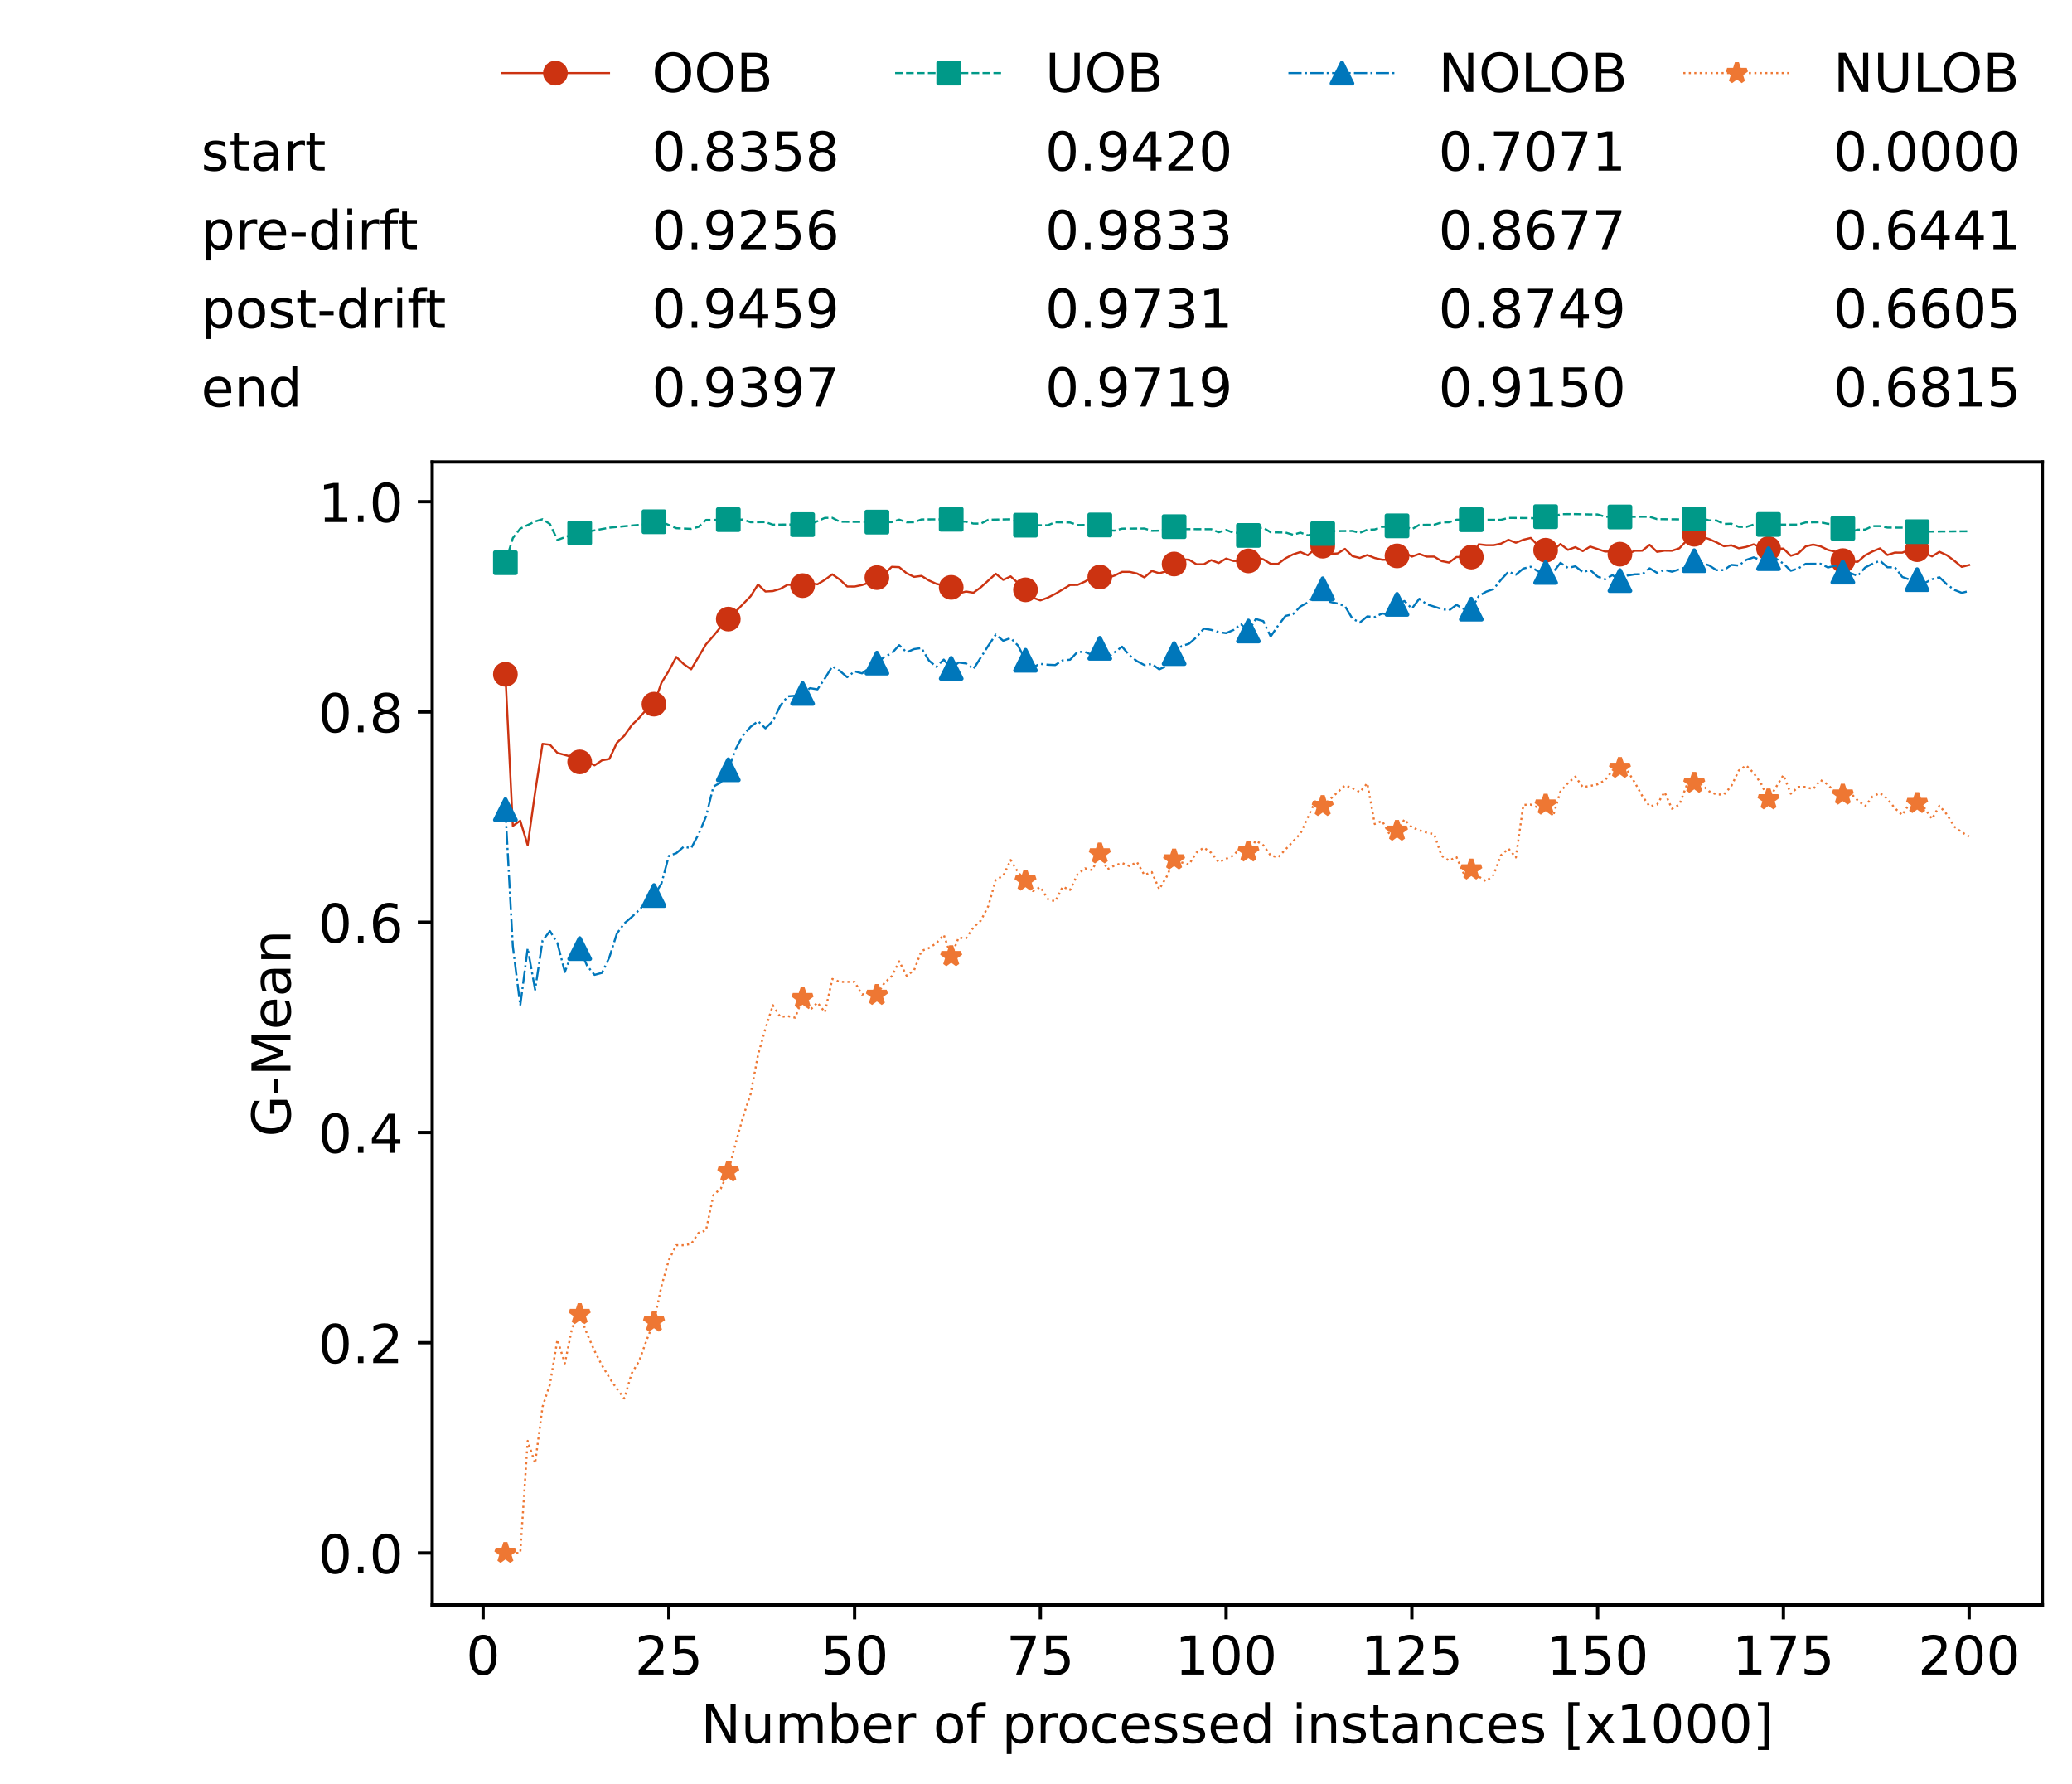 <?xml version="1.0" encoding="utf-8" standalone="no"?>
<!DOCTYPE svg PUBLIC "-//W3C//DTD SVG 1.1//EN"
  "http://www.w3.org/Graphics/SVG/1.1/DTD/svg11.dtd">
<!-- Created with matplotlib (https://matplotlib.org/) -->
<svg height="432.615pt" version="1.1" viewBox="0 0 502.65 432.615" width="502.65pt" xmlns="http://www.w3.org/2000/svg" xmlns:xlink="http://www.w3.org/1999/xlink">
 <defs>
  <style type="text/css">*{stroke-linecap:butt;stroke-linejoin:round;}</style>
 </defs>
 <g id="figure_1">
  <g id="patch_1">
   <path d="M 0 432.615 
L 502.65 432.615 
L 502.65 0 
L 0 0 
z
" style="fill:#ffffff;"/>
  </g>
  <g id="axes_1">
   <g id="patch_2">
    <path d="M 104.85 389.252 
L 495.45 389.252 
L 495.45 112.052 
L 104.85 112.052 
z
" style="fill:#ffffff;"/>
   </g>
   <g id="matplotlib.axis_1">
    <g id="xtick_1">
     <g id="line2d_1">
      <defs>
       <path d="M 0 0 
L 0 3.5 
" id="mdc54d70a6d" style="stroke:#000000;stroke-width:0.8;"/>
      </defs>
      <g>
       <use style="stroke:#000000;stroke-width:0.8;" x="117.197" xlink:href="#mdc54d70a6d" y="389.252"/>
      </g>
     </g>
     <g id="text_1">
      <!-- 0 -->
      <g transform="translate(113.061 406.13)scale(0.13 -0.13)">
       <defs>
        <path d="M 31.781 66.406 
Q 24.172 66.406 20.328 58.906 
Q 16.5 51.422 16.5 36.375 
Q 16.5 21.391 20.328 13.891 
Q 24.172 6.391 31.781 6.391 
Q 39.453 6.391 43.281 13.891 
Q 47.125 21.391 47.125 36.375 
Q 47.125 51.422 43.281 58.906 
Q 39.453 66.406 31.781 66.406 
z
M 31.781 74.219 
Q 44.047 74.219 50.516 64.516 
Q 56.984 54.828 56.984 36.375 
Q 56.984 17.969 50.516 8.266 
Q 44.047 -1.422 31.781 -1.422 
Q 19.531 -1.422 13.062 8.266 
Q 6.594 17.969 6.594 36.375 
Q 6.594 54.828 13.062 64.516 
Q 19.531 74.219 31.781 74.219 
z
" id="DejaVuSans-48"/>
       </defs>
       <use xlink:href="#DejaVuSans-48"/>
      </g>
     </g>
    </g>
    <g id="xtick_2">
     <g id="line2d_2">
      <g>
       <use style="stroke:#000000;stroke-width:0.8;" x="162.259" xlink:href="#mdc54d70a6d" y="389.252"/>
      </g>
     </g>
     <g id="text_2">
      <!-- 25 -->
      <g transform="translate(153.988 406.13)scale(0.13 -0.13)">
       <defs>
        <path d="M 19.188 8.297 
L 53.609 8.297 
L 53.609 0 
L 7.328 0 
L 7.328 8.297 
Q 12.938 14.109 22.625 23.891 
Q 32.328 33.688 34.812 36.531 
Q 39.547 41.844 41.422 45.531 
Q 43.312 49.219 43.312 52.781 
Q 43.312 58.594 39.234 62.25 
Q 35.156 65.922 28.609 65.922 
Q 23.969 65.922 18.812 64.312 
Q 13.672 62.703 7.812 59.422 
L 7.812 69.391 
Q 13.766 71.781 18.938 73 
Q 24.125 74.219 28.422 74.219 
Q 39.75 74.219 46.484 68.547 
Q 53.219 62.891 53.219 53.422 
Q 53.219 48.922 51.531 44.891 
Q 49.859 40.875 45.406 35.406 
Q 44.188 33.984 37.641 27.219 
Q 31.109 20.453 19.188 8.297 
z
" id="DejaVuSans-50"/>
        <path d="M 10.797 72.906 
L 49.516 72.906 
L 49.516 64.594 
L 19.828 64.594 
L 19.828 46.734 
Q 21.969 47.469 24.109 47.828 
Q 26.266 48.188 28.422 48.188 
Q 40.625 48.188 47.75 41.5 
Q 54.891 34.812 54.891 23.391 
Q 54.891 11.625 47.562 5.094 
Q 40.234 -1.422 26.906 -1.422 
Q 22.312 -1.422 17.547 -0.641 
Q 12.797 0.141 7.719 1.703 
L 7.719 11.625 
Q 12.109 9.234 16.797 8.062 
Q 21.484 6.891 26.703 6.891 
Q 35.156 6.891 40.078 11.328 
Q 45.016 15.766 45.016 23.391 
Q 45.016 31 40.078 35.438 
Q 35.156 39.891 26.703 39.891 
Q 22.75 39.891 18.812 39.016 
Q 14.891 38.141 10.797 36.281 
z
" id="DejaVuSans-53"/>
       </defs>
       <use xlink:href="#DejaVuSans-50"/>
       <use x="63.623" xlink:href="#DejaVuSans-53"/>
      </g>
     </g>
    </g>
    <g id="xtick_3">
     <g id="line2d_3">
      <g>
       <use style="stroke:#000000;stroke-width:0.8;" x="207.322" xlink:href="#mdc54d70a6d" y="389.252"/>
      </g>
     </g>
     <g id="text_3">
      <!-- 50 -->
      <g transform="translate(199.05 406.13)scale(0.13 -0.13)">
       <use xlink:href="#DejaVuSans-53"/>
       <use x="63.623" xlink:href="#DejaVuSans-48"/>
      </g>
     </g>
    </g>
    <g id="xtick_4">
     <g id="line2d_4">
      <g>
       <use style="stroke:#000000;stroke-width:0.8;" x="252.384" xlink:href="#mdc54d70a6d" y="389.252"/>
      </g>
     </g>
     <g id="text_4">
      <!-- 75 -->
      <g transform="translate(244.113 406.13)scale(0.13 -0.13)">
       <defs>
        <path d="M 8.203 72.906 
L 55.078 72.906 
L 55.078 68.703 
L 28.609 0 
L 18.312 0 
L 43.219 64.594 
L 8.203 64.594 
z
" id="DejaVuSans-55"/>
       </defs>
       <use xlink:href="#DejaVuSans-55"/>
       <use x="63.623" xlink:href="#DejaVuSans-53"/>
      </g>
     </g>
    </g>
    <g id="xtick_5">
     <g id="line2d_5">
      <g>
       <use style="stroke:#000000;stroke-width:0.8;" x="297.446" xlink:href="#mdc54d70a6d" y="389.252"/>
      </g>
     </g>
     <g id="text_5">
      <!-- 100 -->
      <g transform="translate(285.039 406.13)scale(0.13 -0.13)">
       <defs>
        <path d="M 12.406 8.297 
L 28.516 8.297 
L 28.516 63.922 
L 10.984 60.406 
L 10.984 69.391 
L 28.422 72.906 
L 38.281 72.906 
L 38.281 8.297 
L 54.391 8.297 
L 54.391 0 
L 12.406 0 
z
" id="DejaVuSans-49"/>
       </defs>
       <use xlink:href="#DejaVuSans-49"/>
       <use x="63.623" xlink:href="#DejaVuSans-48"/>
       <use x="127.246" xlink:href="#DejaVuSans-48"/>
      </g>
     </g>
    </g>
    <g id="xtick_6">
     <g id="line2d_6">
      <g>
       <use style="stroke:#000000;stroke-width:0.8;" x="342.509" xlink:href="#mdc54d70a6d" y="389.252"/>
      </g>
     </g>
     <g id="text_6">
      <!-- 125 -->
      <g transform="translate(330.102 406.13)scale(0.13 -0.13)">
       <use xlink:href="#DejaVuSans-49"/>
       <use x="63.623" xlink:href="#DejaVuSans-50"/>
       <use x="127.246" xlink:href="#DejaVuSans-53"/>
      </g>
     </g>
    </g>
    <g id="xtick_7">
     <g id="line2d_7">
      <g>
       <use style="stroke:#000000;stroke-width:0.8;" x="387.571" xlink:href="#mdc54d70a6d" y="389.252"/>
      </g>
     </g>
     <g id="text_7">
      <!-- 150 -->
      <g transform="translate(375.164 406.13)scale(0.13 -0.13)">
       <use xlink:href="#DejaVuSans-49"/>
       <use x="63.623" xlink:href="#DejaVuSans-53"/>
       <use x="127.246" xlink:href="#DejaVuSans-48"/>
      </g>
     </g>
    </g>
    <g id="xtick_8">
     <g id="line2d_8">
      <g>
       <use style="stroke:#000000;stroke-width:0.8;" x="432.633" xlink:href="#mdc54d70a6d" y="389.252"/>
      </g>
     </g>
     <g id="text_8">
      <!-- 175 -->
      <g transform="translate(420.226 406.13)scale(0.13 -0.13)">
       <use xlink:href="#DejaVuSans-49"/>
       <use x="63.623" xlink:href="#DejaVuSans-55"/>
       <use x="127.246" xlink:href="#DejaVuSans-53"/>
      </g>
     </g>
    </g>
    <g id="xtick_9">
     <g id="line2d_9">
      <g>
       <use style="stroke:#000000;stroke-width:0.8;" x="477.695" xlink:href="#mdc54d70a6d" y="389.252"/>
      </g>
     </g>
     <g id="text_9">
      <!-- 200 -->
      <g transform="translate(465.289 406.13)scale(0.13 -0.13)">
       <use xlink:href="#DejaVuSans-50"/>
       <use x="63.623" xlink:href="#DejaVuSans-48"/>
       <use x="127.246" xlink:href="#DejaVuSans-48"/>
      </g>
     </g>
    </g>
    <g id="text_10">
     <!-- Number of processed instances [x1000] -->
     <g transform="translate(170.025 422.711)scale(0.13 -0.13)">
      <defs>
       <path d="M 9.812 72.906 
L 23.094 72.906 
L 55.422 11.922 
L 55.422 72.906 
L 64.984 72.906 
L 64.984 0 
L 51.703 0 
L 19.391 60.984 
L 19.391 0 
L 9.812 0 
z
" id="DejaVuSans-78"/>
       <path d="M 8.5 21.578 
L 8.5 54.688 
L 17.484 54.688 
L 17.484 21.922 
Q 17.484 14.156 20.5 10.266 
Q 23.531 6.391 29.594 6.391 
Q 36.859 6.391 41.078 11.031 
Q 45.312 15.672 45.312 23.688 
L 45.312 54.688 
L 54.297 54.688 
L 54.297 0 
L 45.312 0 
L 45.312 8.406 
Q 42.047 3.422 37.719 1 
Q 33.406 -1.422 27.688 -1.422 
Q 18.266 -1.422 13.375 4.438 
Q 8.5 10.297 8.5 21.578 
z
M 31.109 56 
z
" id="DejaVuSans-117"/>
       <path d="M 52 44.188 
Q 55.375 50.25 60.062 53.125 
Q 64.75 56 71.094 56 
Q 79.641 56 84.281 50.016 
Q 88.922 44.047 88.922 33.016 
L 88.922 0 
L 79.891 0 
L 79.891 32.719 
Q 79.891 40.578 77.094 44.375 
Q 74.312 48.188 68.609 48.188 
Q 61.625 48.188 57.562 43.547 
Q 53.516 38.922 53.516 30.906 
L 53.516 0 
L 44.484 0 
L 44.484 32.719 
Q 44.484 40.625 41.703 44.406 
Q 38.922 48.188 33.109 48.188 
Q 26.219 48.188 22.156 43.531 
Q 18.109 38.875 18.109 30.906 
L 18.109 0 
L 9.078 0 
L 9.078 54.688 
L 18.109 54.688 
L 18.109 46.188 
Q 21.188 51.219 25.484 53.609 
Q 29.781 56 35.688 56 
Q 41.656 56 45.828 52.969 
Q 50 49.953 52 44.188 
z
" id="DejaVuSans-109"/>
       <path d="M 48.688 27.297 
Q 48.688 37.203 44.609 42.844 
Q 40.531 48.484 33.406 48.484 
Q 26.266 48.484 22.188 42.844 
Q 18.109 37.203 18.109 27.297 
Q 18.109 17.391 22.188 11.75 
Q 26.266 6.109 33.406 6.109 
Q 40.531 6.109 44.609 11.75 
Q 48.688 17.391 48.688 27.297 
z
M 18.109 46.391 
Q 20.953 51.266 25.266 53.625 
Q 29.594 56 35.594 56 
Q 45.562 56 51.781 48.094 
Q 58.016 40.188 58.016 27.297 
Q 58.016 14.406 51.781 6.484 
Q 45.562 -1.422 35.594 -1.422 
Q 29.594 -1.422 25.266 0.953 
Q 20.953 3.328 18.109 8.203 
L 18.109 0 
L 9.078 0 
L 9.078 75.984 
L 18.109 75.984 
z
" id="DejaVuSans-98"/>
       <path d="M 56.203 29.594 
L 56.203 25.203 
L 14.891 25.203 
Q 15.484 15.922 20.484 11.062 
Q 25.484 6.203 34.422 6.203 
Q 39.594 6.203 44.453 7.469 
Q 49.312 8.734 54.109 11.281 
L 54.109 2.781 
Q 49.266 0.734 44.188 -0.344 
Q 39.109 -1.422 33.891 -1.422 
Q 20.797 -1.422 13.156 6.188 
Q 5.516 13.812 5.516 26.812 
Q 5.516 40.234 12.766 48.109 
Q 20.016 56 32.328 56 
Q 43.359 56 49.781 48.891 
Q 56.203 41.797 56.203 29.594 
z
M 47.219 32.234 
Q 47.125 39.594 43.094 43.984 
Q 39.062 48.391 32.422 48.391 
Q 24.906 48.391 20.391 44.141 
Q 15.875 39.891 15.188 32.172 
z
" id="DejaVuSans-101"/>
       <path d="M 41.109 46.297 
Q 39.594 47.172 37.812 47.578 
Q 36.031 48 33.891 48 
Q 26.266 48 22.188 43.047 
Q 18.109 38.094 18.109 28.812 
L 18.109 0 
L 9.078 0 
L 9.078 54.688 
L 18.109 54.688 
L 18.109 46.188 
Q 20.953 51.172 25.484 53.578 
Q 30.031 56 36.531 56 
Q 37.453 56 38.578 55.875 
Q 39.703 55.766 41.062 55.516 
z
" id="DejaVuSans-114"/>
       <path id="DejaVuSans-32"/>
       <path d="M 30.609 48.391 
Q 23.391 48.391 19.188 42.75 
Q 14.984 37.109 14.984 27.297 
Q 14.984 17.484 19.156 11.844 
Q 23.344 6.203 30.609 6.203 
Q 37.797 6.203 41.984 11.859 
Q 46.188 17.531 46.188 27.297 
Q 46.188 37.016 41.984 42.703 
Q 37.797 48.391 30.609 48.391 
z
M 30.609 56 
Q 42.328 56 49.016 48.375 
Q 55.719 40.766 55.719 27.297 
Q 55.719 13.875 49.016 6.219 
Q 42.328 -1.422 30.609 -1.422 
Q 18.844 -1.422 12.172 6.219 
Q 5.516 13.875 5.516 27.297 
Q 5.516 40.766 12.172 48.375 
Q 18.844 56 30.609 56 
z
" id="DejaVuSans-111"/>
       <path d="M 37.109 75.984 
L 37.109 68.5 
L 28.516 68.5 
Q 23.688 68.5 21.797 66.547 
Q 19.922 64.594 19.922 59.516 
L 19.922 54.688 
L 34.719 54.688 
L 34.719 47.703 
L 19.922 47.703 
L 19.922 0 
L 10.891 0 
L 10.891 47.703 
L 2.297 47.703 
L 2.297 54.688 
L 10.891 54.688 
L 10.891 58.5 
Q 10.891 67.625 15.141 71.797 
Q 19.391 75.984 28.609 75.984 
z
" id="DejaVuSans-102"/>
       <path d="M 18.109 8.203 
L 18.109 -20.797 
L 9.078 -20.797 
L 9.078 54.688 
L 18.109 54.688 
L 18.109 46.391 
Q 20.953 51.266 25.266 53.625 
Q 29.594 56 35.594 56 
Q 45.562 56 51.781 48.094 
Q 58.016 40.188 58.016 27.297 
Q 58.016 14.406 51.781 6.484 
Q 45.562 -1.422 35.594 -1.422 
Q 29.594 -1.422 25.266 0.953 
Q 20.953 3.328 18.109 8.203 
z
M 48.688 27.297 
Q 48.688 37.203 44.609 42.844 
Q 40.531 48.484 33.406 48.484 
Q 26.266 48.484 22.188 42.844 
Q 18.109 37.203 18.109 27.297 
Q 18.109 17.391 22.188 11.75 
Q 26.266 6.109 33.406 6.109 
Q 40.531 6.109 44.609 11.75 
Q 48.688 17.391 48.688 27.297 
z
" id="DejaVuSans-112"/>
       <path d="M 48.781 52.594 
L 48.781 44.188 
Q 44.969 46.297 41.141 47.344 
Q 37.312 48.391 33.406 48.391 
Q 24.656 48.391 19.812 42.844 
Q 14.984 37.312 14.984 27.297 
Q 14.984 17.281 19.812 11.734 
Q 24.656 6.203 33.406 6.203 
Q 37.312 6.203 41.141 7.25 
Q 44.969 8.297 48.781 10.406 
L 48.781 2.094 
Q 45.016 0.344 40.984 -0.531 
Q 36.969 -1.422 32.422 -1.422 
Q 20.062 -1.422 12.781 6.344 
Q 5.516 14.109 5.516 27.297 
Q 5.516 40.672 12.859 48.328 
Q 20.219 56 33.016 56 
Q 37.156 56 41.109 55.141 
Q 45.062 54.297 48.781 52.594 
z
" id="DejaVuSans-99"/>
       <path d="M 44.281 53.078 
L 44.281 44.578 
Q 40.484 46.531 36.375 47.5 
Q 32.281 48.484 27.875 48.484 
Q 21.188 48.484 17.844 46.438 
Q 14.5 44.391 14.5 40.281 
Q 14.5 37.156 16.891 35.375 
Q 19.281 33.594 26.516 31.984 
L 29.594 31.297 
Q 39.156 29.25 43.188 25.516 
Q 47.219 21.781 47.219 15.094 
Q 47.219 7.469 41.188 3.016 
Q 35.156 -1.422 24.609 -1.422 
Q 20.219 -1.422 15.453 -0.562 
Q 10.688 0.297 5.422 2 
L 5.422 11.281 
Q 10.406 8.688 15.234 7.391 
Q 20.062 6.109 24.812 6.109 
Q 31.156 6.109 34.562 8.281 
Q 37.984 10.453 37.984 14.406 
Q 37.984 18.062 35.516 20.016 
Q 33.062 21.969 24.703 23.781 
L 21.578 24.516 
Q 13.234 26.266 9.516 29.906 
Q 5.812 33.547 5.812 39.891 
Q 5.812 47.609 11.281 51.797 
Q 16.75 56 26.812 56 
Q 31.781 56 36.172 55.266 
Q 40.578 54.547 44.281 53.078 
z
" id="DejaVuSans-115"/>
       <path d="M 45.406 46.391 
L 45.406 75.984 
L 54.391 75.984 
L 54.391 0 
L 45.406 0 
L 45.406 8.203 
Q 42.578 3.328 38.25 0.953 
Q 33.938 -1.422 27.875 -1.422 
Q 17.969 -1.422 11.734 6.484 
Q 5.516 14.406 5.516 27.297 
Q 5.516 40.188 11.734 48.094 
Q 17.969 56 27.875 56 
Q 33.938 56 38.25 53.625 
Q 42.578 51.266 45.406 46.391 
z
M 14.797 27.297 
Q 14.797 17.391 18.875 11.75 
Q 22.953 6.109 30.078 6.109 
Q 37.203 6.109 41.297 11.75 
Q 45.406 17.391 45.406 27.297 
Q 45.406 37.203 41.297 42.844 
Q 37.203 48.484 30.078 48.484 
Q 22.953 48.484 18.875 42.844 
Q 14.797 37.203 14.797 27.297 
z
" id="DejaVuSans-100"/>
       <path d="M 9.422 54.688 
L 18.406 54.688 
L 18.406 0 
L 9.422 0 
z
M 9.422 75.984 
L 18.406 75.984 
L 18.406 64.594 
L 9.422 64.594 
z
" id="DejaVuSans-105"/>
       <path d="M 54.891 33.016 
L 54.891 0 
L 45.906 0 
L 45.906 32.719 
Q 45.906 40.484 42.875 44.328 
Q 39.844 48.188 33.797 48.188 
Q 26.516 48.188 22.312 43.547 
Q 18.109 38.922 18.109 30.906 
L 18.109 0 
L 9.078 0 
L 9.078 54.688 
L 18.109 54.688 
L 18.109 46.188 
Q 21.344 51.125 25.703 53.562 
Q 30.078 56 35.797 56 
Q 45.219 56 50.047 50.172 
Q 54.891 44.344 54.891 33.016 
z
" id="DejaVuSans-110"/>
       <path d="M 18.312 70.219 
L 18.312 54.688 
L 36.812 54.688 
L 36.812 47.703 
L 18.312 47.703 
L 18.312 18.016 
Q 18.312 11.328 20.141 9.422 
Q 21.969 7.516 27.594 7.516 
L 36.812 7.516 
L 36.812 0 
L 27.594 0 
Q 17.188 0 13.234 3.875 
Q 9.281 7.766 9.281 18.016 
L 9.281 47.703 
L 2.688 47.703 
L 2.688 54.688 
L 9.281 54.688 
L 9.281 70.219 
z
" id="DejaVuSans-116"/>
       <path d="M 34.281 27.484 
Q 23.391 27.484 19.188 25 
Q 14.984 22.516 14.984 16.5 
Q 14.984 11.719 18.141 8.906 
Q 21.297 6.109 26.703 6.109 
Q 34.188 6.109 38.703 11.406 
Q 43.219 16.703 43.219 25.484 
L 43.219 27.484 
z
M 52.203 31.203 
L 52.203 0 
L 43.219 0 
L 43.219 8.297 
Q 40.141 3.328 35.547 0.953 
Q 30.953 -1.422 24.312 -1.422 
Q 15.922 -1.422 10.953 3.297 
Q 6 8.016 6 15.922 
Q 6 25.141 12.172 29.828 
Q 18.359 34.516 30.609 34.516 
L 43.219 34.516 
L 43.219 35.406 
Q 43.219 41.609 39.141 45 
Q 35.062 48.391 27.688 48.391 
Q 23 48.391 18.547 47.266 
Q 14.109 46.141 10.016 43.891 
L 10.016 52.203 
Q 14.938 54.109 19.578 55.047 
Q 24.219 56 28.609 56 
Q 40.484 56 46.344 49.844 
Q 52.203 43.703 52.203 31.203 
z
" id="DejaVuSans-97"/>
       <path d="M 8.594 75.984 
L 29.297 75.984 
L 29.297 69 
L 17.578 69 
L 17.578 -6.203 
L 29.297 -6.203 
L 29.297 -13.188 
L 8.594 -13.188 
z
" id="DejaVuSans-91"/>
       <path d="M 54.891 54.688 
L 35.109 28.078 
L 55.906 0 
L 45.312 0 
L 29.391 21.484 
L 13.484 0 
L 2.875 0 
L 24.125 28.609 
L 4.688 54.688 
L 15.281 54.688 
L 29.781 35.203 
L 44.281 54.688 
z
" id="DejaVuSans-120"/>
       <path d="M 30.422 75.984 
L 30.422 -13.188 
L 9.719 -13.188 
L 9.719 -6.203 
L 21.391 -6.203 
L 21.391 69 
L 9.719 69 
L 9.719 75.984 
z
" id="DejaVuSans-93"/>
      </defs>
      <use xlink:href="#DejaVuSans-78"/>
      <use x="74.805" xlink:href="#DejaVuSans-117"/>
      <use x="138.184" xlink:href="#DejaVuSans-109"/>
      <use x="235.596" xlink:href="#DejaVuSans-98"/>
      <use x="299.072" xlink:href="#DejaVuSans-101"/>
      <use x="360.596" xlink:href="#DejaVuSans-114"/>
      <use x="401.709" xlink:href="#DejaVuSans-32"/>
      <use x="433.496" xlink:href="#DejaVuSans-111"/>
      <use x="494.678" xlink:href="#DejaVuSans-102"/>
      <use x="529.883" xlink:href="#DejaVuSans-32"/>
      <use x="561.67" xlink:href="#DejaVuSans-112"/>
      <use x="625.146" xlink:href="#DejaVuSans-114"/>
      <use x="664.01" xlink:href="#DejaVuSans-111"/>
      <use x="725.191" xlink:href="#DejaVuSans-99"/>
      <use x="780.172" xlink:href="#DejaVuSans-101"/>
      <use x="841.695" xlink:href="#DejaVuSans-115"/>
      <use x="893.795" xlink:href="#DejaVuSans-115"/>
      <use x="945.895" xlink:href="#DejaVuSans-101"/>
      <use x="1007.418" xlink:href="#DejaVuSans-100"/>
      <use x="1070.895" xlink:href="#DejaVuSans-32"/>
      <use x="1102.682" xlink:href="#DejaVuSans-105"/>
      <use x="1130.465" xlink:href="#DejaVuSans-110"/>
      <use x="1193.844" xlink:href="#DejaVuSans-115"/>
      <use x="1245.943" xlink:href="#DejaVuSans-116"/>
      <use x="1285.152" xlink:href="#DejaVuSans-97"/>
      <use x="1346.432" xlink:href="#DejaVuSans-110"/>
      <use x="1409.811" xlink:href="#DejaVuSans-99"/>
      <use x="1464.791" xlink:href="#DejaVuSans-101"/>
      <use x="1526.314" xlink:href="#DejaVuSans-115"/>
      <use x="1578.414" xlink:href="#DejaVuSans-32"/>
      <use x="1610.201" xlink:href="#DejaVuSans-91"/>
      <use x="1649.215" xlink:href="#DejaVuSans-120"/>
      <use x="1708.395" xlink:href="#DejaVuSans-49"/>
      <use x="1772.018" xlink:href="#DejaVuSans-48"/>
      <use x="1835.641" xlink:href="#DejaVuSans-48"/>
      <use x="1899.264" xlink:href="#DejaVuSans-48"/>
      <use x="1962.887" xlink:href="#DejaVuSans-93"/>
     </g>
    </g>
   </g>
   <g id="matplotlib.axis_2">
    <g id="ytick_1">
     <g id="line2d_10">
      <defs>
       <path d="M 0 0 
L -3.5 0 
" id="m565dd6828c" style="stroke:#000000;stroke-width:0.8;"/>
      </defs>
      <g>
       <use style="stroke:#000000;stroke-width:0.8;" x="104.85" xlink:href="#m565dd6828c" y="376.652"/>
      </g>
     </g>
     <g id="text_11">
      <!-- 0.0 -->
      <g transform="translate(77.176 381.591)scale(0.13 -0.13)">
       <defs>
        <path d="M 10.688 12.406 
L 21 12.406 
L 21 0 
L 10.688 0 
z
" id="DejaVuSans-46"/>
       </defs>
       <use xlink:href="#DejaVuSans-48"/>
       <use x="63.623" xlink:href="#DejaVuSans-46"/>
       <use x="95.41" xlink:href="#DejaVuSans-48"/>
      </g>
     </g>
    </g>
    <g id="ytick_2">
     <g id="line2d_11">
      <g>
       <use style="stroke:#000000;stroke-width:0.8;" x="104.85" xlink:href="#m565dd6828c" y="325.657"/>
      </g>
     </g>
     <g id="text_12">
      <!-- 0.2 -->
      <g transform="translate(77.176 330.596)scale(0.13 -0.13)">
       <use xlink:href="#DejaVuSans-48"/>
       <use x="63.623" xlink:href="#DejaVuSans-46"/>
       <use x="95.41" xlink:href="#DejaVuSans-50"/>
      </g>
     </g>
    </g>
    <g id="ytick_3">
     <g id="line2d_12">
      <g>
       <use style="stroke:#000000;stroke-width:0.8;" x="104.85" xlink:href="#m565dd6828c" y="274.662"/>
      </g>
     </g>
     <g id="text_13">
      <!-- 0.4 -->
      <g transform="translate(77.176 279.601)scale(0.13 -0.13)">
       <defs>
        <path d="M 37.797 64.312 
L 12.891 25.391 
L 37.797 25.391 
z
M 35.203 72.906 
L 47.609 72.906 
L 47.609 25.391 
L 58.016 25.391 
L 58.016 17.188 
L 47.609 17.188 
L 47.609 0 
L 37.797 0 
L 37.797 17.188 
L 4.891 17.188 
L 4.891 26.703 
z
" id="DejaVuSans-52"/>
       </defs>
       <use xlink:href="#DejaVuSans-48"/>
       <use x="63.623" xlink:href="#DejaVuSans-46"/>
       <use x="95.41" xlink:href="#DejaVuSans-52"/>
      </g>
     </g>
    </g>
    <g id="ytick_4">
     <g id="line2d_13">
      <g>
       <use style="stroke:#000000;stroke-width:0.8;" x="104.85" xlink:href="#m565dd6828c" y="223.667"/>
      </g>
     </g>
     <g id="text_14">
      <!-- 0.6 -->
      <g transform="translate(77.176 228.606)scale(0.13 -0.13)">
       <defs>
        <path d="M 33.016 40.375 
Q 26.375 40.375 22.484 35.828 
Q 18.609 31.297 18.609 23.391 
Q 18.609 15.531 22.484 10.953 
Q 26.375 6.391 33.016 6.391 
Q 39.656 6.391 43.531 10.953 
Q 47.406 15.531 47.406 23.391 
Q 47.406 31.297 43.531 35.828 
Q 39.656 40.375 33.016 40.375 
z
M 52.594 71.297 
L 52.594 62.312 
Q 48.875 64.062 45.094 64.984 
Q 41.312 65.922 37.594 65.922 
Q 27.828 65.922 22.672 59.328 
Q 17.531 52.734 16.797 39.406 
Q 19.672 43.656 24.016 45.922 
Q 28.375 48.188 33.594 48.188 
Q 44.578 48.188 50.953 41.516 
Q 57.328 34.859 57.328 23.391 
Q 57.328 12.156 50.688 5.359 
Q 44.047 -1.422 33.016 -1.422 
Q 20.359 -1.422 13.672 8.266 
Q 6.984 17.969 6.984 36.375 
Q 6.984 53.656 15.188 63.938 
Q 23.391 74.219 37.203 74.219 
Q 40.922 74.219 44.703 73.484 
Q 48.484 72.75 52.594 71.297 
z
" id="DejaVuSans-54"/>
       </defs>
       <use xlink:href="#DejaVuSans-48"/>
       <use x="63.623" xlink:href="#DejaVuSans-46"/>
       <use x="95.41" xlink:href="#DejaVuSans-54"/>
      </g>
     </g>
    </g>
    <g id="ytick_5">
     <g id="line2d_14">
      <g>
       <use style="stroke:#000000;stroke-width:0.8;" x="104.85" xlink:href="#m565dd6828c" y="172.672"/>
      </g>
     </g>
     <g id="text_15">
      <!-- 0.8 -->
      <g transform="translate(77.176 177.611)scale(0.13 -0.13)">
       <defs>
        <path d="M 31.781 34.625 
Q 24.75 34.625 20.719 30.859 
Q 16.703 27.094 16.703 20.516 
Q 16.703 13.922 20.719 10.156 
Q 24.75 6.391 31.781 6.391 
Q 38.812 6.391 42.859 10.172 
Q 46.922 13.969 46.922 20.516 
Q 46.922 27.094 42.891 30.859 
Q 38.875 34.625 31.781 34.625 
z
M 21.922 38.812 
Q 15.578 40.375 12.031 44.719 
Q 8.5 49.078 8.5 55.328 
Q 8.5 64.062 14.719 69.141 
Q 20.953 74.219 31.781 74.219 
Q 42.672 74.219 48.875 69.141 
Q 55.078 64.062 55.078 55.328 
Q 55.078 49.078 51.531 44.719 
Q 48 40.375 41.703 38.812 
Q 48.828 37.156 52.797 32.312 
Q 56.781 27.484 56.781 20.516 
Q 56.781 9.906 50.312 4.234 
Q 43.844 -1.422 31.781 -1.422 
Q 19.734 -1.422 13.25 4.234 
Q 6.781 9.906 6.781 20.516 
Q 6.781 27.484 10.781 32.312 
Q 14.797 37.156 21.922 38.812 
z
M 18.312 54.391 
Q 18.312 48.734 21.844 45.562 
Q 25.391 42.391 31.781 42.391 
Q 38.141 42.391 41.719 45.562 
Q 45.312 48.734 45.312 54.391 
Q 45.312 60.062 41.719 63.234 
Q 38.141 66.406 31.781 66.406 
Q 25.391 66.406 21.844 63.234 
Q 18.312 60.062 18.312 54.391 
z
" id="DejaVuSans-56"/>
       </defs>
       <use xlink:href="#DejaVuSans-48"/>
       <use x="63.623" xlink:href="#DejaVuSans-46"/>
       <use x="95.41" xlink:href="#DejaVuSans-56"/>
      </g>
     </g>
    </g>
    <g id="ytick_6">
     <g id="line2d_15">
      <g>
       <use style="stroke:#000000;stroke-width:0.8;" x="104.85" xlink:href="#m565dd6828c" y="121.677"/>
      </g>
     </g>
     <g id="text_16">
      <!-- 1.0 -->
      <g transform="translate(77.176 126.616)scale(0.13 -0.13)">
       <use xlink:href="#DejaVuSans-49"/>
       <use x="63.623" xlink:href="#DejaVuSans-46"/>
       <use x="95.41" xlink:href="#DejaVuSans-48"/>
      </g>
     </g>
    </g>
    <g id="text_17">
     <!-- G-Mean -->
     <g transform="translate(70.472 275.744)rotate(-90)scale(0.13 -0.13)">
      <defs>
       <path d="M 59.516 10.406 
L 59.516 29.984 
L 43.406 29.984 
L 43.406 38.094 
L 69.281 38.094 
L 69.281 6.781 
Q 63.578 2.734 56.688 0.656 
Q 49.812 -1.422 42 -1.422 
Q 24.906 -1.422 15.25 8.562 
Q 5.609 18.562 5.609 36.375 
Q 5.609 54.25 15.25 64.234 
Q 24.906 74.219 42 74.219 
Q 49.125 74.219 55.547 72.453 
Q 61.969 70.703 67.391 67.281 
L 67.391 56.781 
Q 61.922 61.422 55.766 63.766 
Q 49.609 66.109 42.828 66.109 
Q 29.438 66.109 22.719 58.641 
Q 16.016 51.172 16.016 36.375 
Q 16.016 21.625 22.719 14.156 
Q 29.438 6.688 42.828 6.688 
Q 48.047 6.688 52.141 7.594 
Q 56.25 8.5 59.516 10.406 
z
" id="DejaVuSans-71"/>
       <path d="M 4.891 31.391 
L 31.203 31.391 
L 31.203 23.391 
L 4.891 23.391 
z
" id="DejaVuSans-45"/>
       <path d="M 9.812 72.906 
L 24.516 72.906 
L 43.109 23.297 
L 61.812 72.906 
L 76.516 72.906 
L 76.516 0 
L 66.891 0 
L 66.891 64.016 
L 48.094 14.016 
L 38.188 14.016 
L 19.391 64.016 
L 19.391 0 
L 9.812 0 
z
" id="DejaVuSans-77"/>
      </defs>
      <use xlink:href="#DejaVuSans-71"/>
      <use x="77.49" xlink:href="#DejaVuSans-45"/>
      <use x="113.574" xlink:href="#DejaVuSans-77"/>
      <use x="199.854" xlink:href="#DejaVuSans-101"/>
      <use x="261.377" xlink:href="#DejaVuSans-97"/>
      <use x="322.656" xlink:href="#DejaVuSans-110"/>
     </g>
    </g>
   </g>
   <g id="line2d_16"/>
   <g id="line2d_17"/>
   <g id="line2d_18"/>
   <g id="line2d_19"/>
   <g id="line2d_20"/>
   <g id="line2d_21">
    <path clip-path="url(#pf417db56ea)" d="M 122.605 163.541 
L 124.407 200.304 
L 126.21 199.049 
L 128.012 205.011 
L 129.815 192.151 
L 131.617 180.405 
L 133.419 180.62 
L 135.222 182.61 
L 138.827 183.602 
L 140.629 184.786 
L 142.432 184.721 
L 144.234 185.623 
L 146.037 184.405 
L 147.839 184.062 
L 149.642 180.179 
L 151.444 178.448 
L 153.247 175.897 
L 155.049 174.119 
L 156.852 172.052 
L 158.654 170.782 
L 160.457 165.612 
L 162.259 162.692 
L 164.062 159.345 
L 165.864 161.063 
L 167.667 162.326 
L 171.272 156.264 
L 173.074 154.235 
L 174.877 152.014 
L 182.087 144.613 
L 183.889 141.761 
L 185.692 143.461 
L 187.494 143.359 
L 189.297 142.816 
L 191.099 141.808 
L 194.704 142.035 
L 196.507 141.436 
L 198.309 141.723 
L 200.112 140.615 
L 201.914 139.297 
L 203.717 140.566 
L 205.519 142.248 
L 207.322 142.26 
L 209.124 141.891 
L 210.927 141.275 
L 212.729 140.09 
L 214.532 139.189 
L 216.334 137.469 
L 218.137 137.549 
L 219.939 139.034 
L 221.742 139.909 
L 223.544 139.669 
L 225.347 140.785 
L 227.149 141.596 
L 230.754 142.458 
L 232.557 143.923 
L 234.359 143.467 
L 236.162 143.754 
L 237.964 142.421 
L 241.569 139.157 
L 243.372 140.636 
L 245.174 139.789 
L 248.779 143.051 
L 250.581 144.951 
L 252.384 145.617 
L 254.186 144.951 
L 255.989 144.04 
L 259.594 141.87 
L 261.396 141.864 
L 263.199 141.054 
L 265.001 139.95 
L 266.804 139.956 
L 268.606 140.221 
L 270.409 139.579 
L 272.211 138.7 
L 274.014 138.693 
L 275.816 139.093 
L 277.619 140.038 
L 279.421 138.474 
L 281.224 139.029 
L 283.026 138.543 
L 284.829 136.792 
L 286.631 135.67 
L 288.434 135.739 
L 290.236 136.843 
L 292.039 136.849 
L 293.841 135.85 
L 295.644 136.56 
L 297.446 135.469 
L 299.249 136.061 
L 302.854 136.043 
L 304.656 135.154 
L 306.459 135.654 
L 308.261 136.757 
L 310.064 136.751 
L 311.866 135.401 
L 313.669 134.469 
L 315.471 133.882 
L 317.274 134.678 
L 319.076 133.055 
L 320.879 132.462 
L 322.681 134.356 
L 324.484 134.226 
L 326.286 133.122 
L 328.089 134.877 
L 329.891 135.322 
L 331.694 134.612 
L 333.496 135.328 
L 335.299 135.756 
L 337.101 135.763 
L 340.706 133.993 
L 342.509 134.998 
L 344.311 134.338 
L 346.114 134.998 
L 347.916 134.998 
L 349.719 136.083 
L 351.521 136.442 
L 353.324 135.091 
L 356.928 135.111 
L 358.731 132.007 
L 360.533 132.225 
L 362.336 132.225 
L 364.138 131.849 
L 365.941 130.918 
L 367.743 131.633 
L 369.546 130.905 
L 371.348 130.471 
L 373.151 132.357 
L 374.953 133.451 
L 376.756 133.445 
L 378.558 131.935 
L 380.361 133.36 
L 382.163 132.706 
L 383.966 133.663 
L 385.768 132.558 
L 389.373 133.762 
L 391.176 133.775 
L 392.978 134.41 
L 394.781 134.404 
L 396.583 133.58 
L 398.386 133.567 
L 400.188 132.138 
L 401.991 133.842 
L 403.793 133.552 
L 405.596 133.578 
L 407.398 132.978 
L 409.201 131.085 
L 411.003 129.58 
L 414.608 130.734 
L 416.411 131.537 
L 418.213 132.476 
L 420.016 132.254 
L 421.818 132.982 
L 423.621 132.636 
L 425.423 132.019 
L 427.226 132.747 
L 429.028 133.044 
L 432.633 133.057 
L 434.436 134.787 
L 436.238 134.232 
L 438.041 132.514 
L 439.843 132.083 
L 441.646 132.495 
L 443.448 133.375 
L 445.251 133.82 
L 447.053 135.972 
L 448.856 136.202 
L 450.658 136.252 
L 452.461 134.689 
L 454.263 133.744 
L 456.066 132.997 
L 457.868 134.606 
L 459.671 134.026 
L 461.473 134.033 
L 463.276 133.318 
L 465.078 133.318 
L 468.683 134.951 
L 470.485 133.826 
L 472.288 134.656 
L 474.09 135.995 
L 475.893 137.487 
L 477.695 137.042 
L 477.695 137.042 
" style="fill:none;stroke:#cc3311;stroke-linecap:square;stroke-width:0.5;"/>
    <defs>
     <path d="M 0 2.5 
C 0.663 2.5 1.299 2.237 1.768 1.768 
C 2.237 1.299 2.5 0.663 2.5 0 
C 2.5 -0.663 2.237 -1.299 1.768 -1.768 
C 1.299 -2.237 0.663 -2.5 0 -2.5 
C -0.663 -2.5 -1.299 -2.237 -1.768 -1.768 
C -2.237 -1.299 -2.5 -0.663 -2.5 0 
C -2.5 0.663 -2.237 1.299 -1.768 1.768 
C -1.299 2.237 -0.663 2.5 0 2.5 
z
" id="m4d41e1fb96" style="stroke:#cc3311;"/>
    </defs>
    <g clip-path="url(#pf417db56ea)">
     <use style="fill:#cc3311;stroke:#cc3311;" x="122.605" xlink:href="#m4d41e1fb96" y="163.541"/>
     <use style="fill:#cc3311;stroke:#cc3311;" x="140.629" xlink:href="#m4d41e1fb96" y="184.786"/>
     <use style="fill:#cc3311;stroke:#cc3311;" x="158.654" xlink:href="#m4d41e1fb96" y="170.782"/>
     <use style="fill:#cc3311;stroke:#cc3311;" x="176.679" xlink:href="#m4d41e1fb96" y="150.149"/>
     <use style="fill:#cc3311;stroke:#cc3311;" x="194.704" xlink:href="#m4d41e1fb96" y="142.035"/>
     <use style="fill:#cc3311;stroke:#cc3311;" x="212.729" xlink:href="#m4d41e1fb96" y="140.09"/>
     <use style="fill:#cc3311;stroke:#cc3311;" x="230.754" xlink:href="#m4d41e1fb96" y="142.458"/>
     <use style="fill:#cc3311;stroke:#cc3311;" x="248.779" xlink:href="#m4d41e1fb96" y="143.051"/>
     <use style="fill:#cc3311;stroke:#cc3311;" x="266.804" xlink:href="#m4d41e1fb96" y="139.956"/>
     <use style="fill:#cc3311;stroke:#cc3311;" x="284.829" xlink:href="#m4d41e1fb96" y="136.792"/>
     <use style="fill:#cc3311;stroke:#cc3311;" x="302.854" xlink:href="#m4d41e1fb96" y="136.043"/>
     <use style="fill:#cc3311;stroke:#cc3311;" x="320.879" xlink:href="#m4d41e1fb96" y="132.462"/>
     <use style="fill:#cc3311;stroke:#cc3311;" x="338.904" xlink:href="#m4d41e1fb96" y="134.822"/>
     <use style="fill:#cc3311;stroke:#cc3311;" x="356.928" xlink:href="#m4d41e1fb96" y="135.111"/>
     <use style="fill:#cc3311;stroke:#cc3311;" x="374.953" xlink:href="#m4d41e1fb96" y="133.451"/>
     <use style="fill:#cc3311;stroke:#cc3311;" x="392.978" xlink:href="#m4d41e1fb96" y="134.41"/>
     <use style="fill:#cc3311;stroke:#cc3311;" x="411.003" xlink:href="#m4d41e1fb96" y="129.58"/>
     <use style="fill:#cc3311;stroke:#cc3311;" x="429.028" xlink:href="#m4d41e1fb96" y="133.044"/>
     <use style="fill:#cc3311;stroke:#cc3311;" x="447.053" xlink:href="#m4d41e1fb96" y="135.972"/>
     <use style="fill:#cc3311;stroke:#cc3311;" x="465.078" xlink:href="#m4d41e1fb96" y="133.318"/>
    </g>
   </g>
   <g id="line2d_22"/>
   <g id="line2d_23"/>
   <g id="line2d_24"/>
   <g id="line2d_25"/>
   <g id="line2d_26">
    <path clip-path="url(#pf417db56ea)" d="M 122.605 136.478 
L 124.407 130.502 
L 126.21 128.204 
L 129.815 126.473 
L 131.617 125.931 
L 133.419 127.104 
L 135.222 130.962 
L 138.827 129.622 
L 147.839 127.983 
L 153.247 127.458 
L 156.852 127.146 
L 158.654 126.543 
L 160.457 126.556 
L 164.062 128.108 
L 167.667 128.265 
L 169.469 127.778 
L 171.272 126.106 
L 180.284 126.009 
L 182.087 126.659 
L 185.692 126.627 
L 187.494 127.248 
L 196.507 127.182 
L 200.112 125.611 
L 201.914 125.592 
L 203.717 126.533 
L 216.334 126.632 
L 218.137 126.028 
L 219.939 126.673 
L 221.742 126.654 
L 223.544 125.98 
L 230.754 125.946 
L 232.557 126.476 
L 234.359 126.521 
L 236.162 126.987 
L 237.964 126.993 
L 239.767 126.052 
L 245.174 125.947 
L 248.779 127.378 
L 254.186 127.384 
L 255.989 126.668 
L 259.594 126.726 
L 261.396 127.339 
L 265.001 127.301 
L 266.804 127.327 
L 268.606 128.627 
L 270.409 128.692 
L 272.211 128.213 
L 277.619 128.182 
L 279.421 128.737 
L 281.224 128.711 
L 283.026 128.449 
L 284.829 127.735 
L 286.631 128.335 
L 293.841 128.348 
L 295.644 129.093 
L 297.446 128.525 
L 299.249 129.233 
L 301.051 129.207 
L 302.854 129.866 
L 304.656 128.056 
L 306.459 128.011 
L 308.261 129.11 
L 311.866 129.156 
L 313.669 129.698 
L 315.471 129.174 
L 317.274 129.84 
L 319.076 129.417 
L 320.879 129.397 
L 322.681 128.822 
L 328.089 128.77 
L 329.891 129.235 
L 331.694 128.477 
L 333.496 128.412 
L 335.299 127.777 
L 337.101 127.776 
L 338.904 127.543 
L 340.706 127.595 
L 342.509 128.352 
L 344.311 127.292 
L 347.916 127.28 
L 349.719 126.698 
L 351.521 126.667 
L 353.324 126.052 
L 356.928 126.047 
L 364.138 126.08 
L 365.941 125.609 
L 371.348 125.653 
L 373.151 125.744 
L 374.953 125.311 
L 376.756 125.429 
L 378.558 124.705 
L 382.163 124.69 
L 385.768 124.774 
L 387.571 124.779 
L 389.373 125.322 
L 392.978 125.381 
L 398.386 125.329 
L 400.188 125.343 
L 401.991 125.911 
L 407.398 125.965 
L 409.201 125.841 
L 411.003 125.873 
L 412.806 125.703 
L 414.608 126.207 
L 416.411 126.233 
L 418.213 127.082 
L 420.016 127.018 
L 421.818 127.783 
L 423.621 127.803 
L 425.423 127.228 
L 436.238 127.244 
L 438.041 126.702 
L 441.646 126.655 
L 443.448 127.052 
L 445.251 127.15 
L 448.856 129.025 
L 450.658 128.456 
L 452.461 128.437 
L 454.263 127.601 
L 456.066 127.601 
L 457.868 127.959 
L 463.276 127.985 
L 465.078 128.952 
L 477.695 128.847 
L 477.695 128.847 
" style="fill:none;stroke:#009988;stroke-dasharray:1.85,0.8;stroke-dashoffset:0;stroke-width:0.5;"/>
    <defs>
     <path d="M -2.5 2.5 
L 2.5 2.5 
L 2.5 -2.5 
L -2.5 -2.5 
z
" id="md09cc7bee5" style="stroke:#009988;stroke-linejoin:miter;"/>
    </defs>
    <g clip-path="url(#pf417db56ea)">
     <use style="fill:#009988;stroke:#009988;stroke-linejoin:miter;" x="122.605" xlink:href="#md09cc7bee5" y="136.478"/>
     <use style="fill:#009988;stroke:#009988;stroke-linejoin:miter;" x="140.629" xlink:href="#md09cc7bee5" y="129.277"/>
     <use style="fill:#009988;stroke:#009988;stroke-linejoin:miter;" x="158.654" xlink:href="#md09cc7bee5" y="126.543"/>
     <use style="fill:#009988;stroke:#009988;stroke-linejoin:miter;" x="176.679" xlink:href="#md09cc7bee5" y="126.023"/>
     <use style="fill:#009988;stroke:#009988;stroke-linejoin:miter;" x="194.704" xlink:href="#md09cc7bee5" y="127.247"/>
     <use style="fill:#009988;stroke:#009988;stroke-linejoin:miter;" x="212.729" xlink:href="#md09cc7bee5" y="126.63"/>
     <use style="fill:#009988;stroke:#009988;stroke-linejoin:miter;" x="230.754" xlink:href="#md09cc7bee5" y="125.946"/>
     <use style="fill:#009988;stroke:#009988;stroke-linejoin:miter;" x="248.779" xlink:href="#md09cc7bee5" y="127.378"/>
     <use style="fill:#009988;stroke:#009988;stroke-linejoin:miter;" x="266.804" xlink:href="#md09cc7bee5" y="127.327"/>
     <use style="fill:#009988;stroke:#009988;stroke-linejoin:miter;" x="284.829" xlink:href="#md09cc7bee5" y="127.735"/>
     <use style="fill:#009988;stroke:#009988;stroke-linejoin:miter;" x="302.854" xlink:href="#md09cc7bee5" y="129.866"/>
     <use style="fill:#009988;stroke:#009988;stroke-linejoin:miter;" x="320.879" xlink:href="#md09cc7bee5" y="129.397"/>
     <use style="fill:#009988;stroke:#009988;stroke-linejoin:miter;" x="338.904" xlink:href="#md09cc7bee5" y="127.543"/>
     <use style="fill:#009988;stroke:#009988;stroke-linejoin:miter;" x="356.928" xlink:href="#md09cc7bee5" y="126.047"/>
     <use style="fill:#009988;stroke:#009988;stroke-linejoin:miter;" x="374.953" xlink:href="#md09cc7bee5" y="125.311"/>
     <use style="fill:#009988;stroke:#009988;stroke-linejoin:miter;" x="392.978" xlink:href="#md09cc7bee5" y="125.381"/>
     <use style="fill:#009988;stroke:#009988;stroke-linejoin:miter;" x="411.003" xlink:href="#md09cc7bee5" y="125.873"/>
     <use style="fill:#009988;stroke:#009988;stroke-linejoin:miter;" x="429.028" xlink:href="#md09cc7bee5" y="127.2"/>
     <use style="fill:#009988;stroke:#009988;stroke-linejoin:miter;" x="447.053" xlink:href="#md09cc7bee5" y="128.148"/>
     <use style="fill:#009988;stroke:#009988;stroke-linejoin:miter;" x="465.078" xlink:href="#md09cc7bee5" y="128.952"/>
    </g>
   </g>
   <g id="line2d_27"/>
   <g id="line2d_28"/>
   <g id="line2d_29"/>
   <g id="line2d_30"/>
   <g id="line2d_31">
    <path clip-path="url(#pf417db56ea)" d="M 122.605 196.358 
L 124.407 229.491 
L 126.21 243.864 
L 128.012 229.983 
L 129.815 240.043 
L 131.617 228.113 
L 133.419 225.821 
L 135.222 228.739 
L 137.024 235.735 
L 138.827 231.005 
L 140.629 230.066 
L 142.432 234.25 
L 144.234 236.433 
L 146.037 235.944 
L 147.839 232.158 
L 149.642 226.442 
L 151.444 223.958 
L 153.247 222.424 
L 155.049 220.699 
L 156.852 218.76 
L 158.654 217.204 
L 160.457 214.314 
L 162.259 207.591 
L 164.062 206.928 
L 165.864 205.372 
L 167.667 205.708 
L 169.469 202.323 
L 171.272 198.036 
L 173.074 190.758 
L 174.877 189.77 
L 176.679 186.697 
L 178.482 181.64 
L 180.284 178.336 
L 182.087 176.278 
L 183.889 174.921 
L 185.692 176.645 
L 187.494 174.87 
L 189.297 171.142 
L 191.099 168.878 
L 192.902 168.745 
L 194.704 168.188 
L 196.507 166.903 
L 198.309 167.197 
L 200.112 164.546 
L 201.914 161.615 
L 203.717 162.697 
L 205.519 164.237 
L 207.322 162.822 
L 209.124 163.313 
L 210.927 161.99 
L 212.729 160.823 
L 214.532 159.313 
L 216.334 158.448 
L 218.137 156.474 
L 219.939 158.213 
L 221.742 157.42 
L 223.544 157.179 
L 225.347 160.189 
L 227.149 161.73 
L 228.952 159.974 
L 230.754 162.092 
L 232.557 160.678 
L 234.359 160.907 
L 236.162 162.251 
L 239.767 156.576 
L 241.569 153.92 
L 243.372 155.405 
L 245.174 154.731 
L 246.976 156.597 
L 248.779 160.137 
L 250.581 161.785 
L 252.384 161.005 
L 254.186 161.221 
L 255.989 161.298 
L 257.791 160.151 
L 259.594 160.004 
L 261.396 158.104 
L 263.199 158.109 
L 265.001 158.874 
L 266.804 157.229 
L 268.606 159.526 
L 272.211 156.842 
L 274.014 158.956 
L 275.816 160.348 
L 277.619 161.298 
L 279.421 161.028 
L 281.224 162.344 
L 283.026 161.521 
L 284.829 158.512 
L 286.631 156.717 
L 288.434 156.135 
L 290.236 154.563 
L 292.039 152.465 
L 293.841 152.769 
L 295.644 153.316 
L 297.446 153.563 
L 299.249 152.781 
L 301.051 151.394 
L 302.854 153.044 
L 304.656 150.141 
L 306.459 150.634 
L 308.261 154.375 
L 310.064 151.719 
L 311.866 149.377 
L 313.669 148.962 
L 315.471 147.094 
L 317.274 146.096 
L 319.076 144.032 
L 320.879 142.798 
L 322.681 145.988 
L 324.484 146.359 
L 326.286 147.025 
L 328.089 150.049 
L 329.891 150.989 
L 331.694 149.497 
L 333.496 149.651 
L 335.299 148.797 
L 337.101 149.045 
L 338.904 146.576 
L 340.706 145.755 
L 342.509 147.597 
L 344.311 145.219 
L 346.114 146.551 
L 349.719 147.699 
L 351.521 148.046 
L 353.324 146.694 
L 355.126 147.722 
L 356.928 147.741 
L 358.731 144.569 
L 360.533 143.504 
L 362.336 142.864 
L 364.138 140.602 
L 365.941 138.655 
L 367.743 139.383 
L 369.546 137.891 
L 371.348 137.458 
L 373.151 138.609 
L 374.953 138.845 
L 376.756 138.833 
L 378.558 136.51 
L 380.361 137.73 
L 382.163 137.347 
L 383.966 138.755 
L 385.768 138.237 
L 387.571 139.857 
L 389.373 140.481 
L 391.176 139.48 
L 392.978 140.811 
L 394.781 139.603 
L 396.583 139.292 
L 398.386 139.259 
L 400.188 137.831 
L 401.991 138.945 
L 403.793 138.211 
L 405.596 138.661 
L 409.201 137.497 
L 411.003 135.992 
L 414.608 137.12 
L 416.411 138.283 
L 418.213 138.265 
L 420.016 137.006 
L 421.818 137.166 
L 423.621 135.792 
L 425.423 135.175 
L 427.226 135.884 
L 429.028 135.484 
L 430.831 135.471 
L 432.633 136.694 
L 434.436 138.43 
L 436.238 137.869 
L 438.041 136.755 
L 441.646 136.736 
L 443.448 137.629 
L 445.251 137.187 
L 447.053 138.765 
L 448.856 138.989 
L 450.658 139.68 
L 452.461 137.647 
L 454.263 136.721 
L 456.066 135.986 
L 457.868 137.582 
L 459.671 137.588 
L 461.473 139.93 
L 463.276 140.581 
L 465.078 140.587 
L 466.881 141.41 
L 468.683 140.497 
L 470.485 140.002 
L 472.288 141.72 
L 474.09 143.057 
L 475.893 143.779 
L 477.695 143.347 
L 477.695 143.347 
" style="fill:none;stroke:#0077bb;stroke-dasharray:3.2,0.8,0.5,0.8;stroke-dashoffset:0;stroke-width:0.5;"/>
    <defs>
     <path d="M 0 -2.5 
L -2.5 2.5 
L 2.5 2.5 
z
" id="md97bff56d8" style="stroke:#0077bb;stroke-linejoin:miter;"/>
    </defs>
    <g clip-path="url(#pf417db56ea)">
     <use style="fill:#0077bb;stroke:#0077bb;stroke-linejoin:miter;" x="122.605" xlink:href="#md97bff56d8" y="196.358"/>
     <use style="fill:#0077bb;stroke:#0077bb;stroke-linejoin:miter;" x="140.629" xlink:href="#md97bff56d8" y="230.066"/>
     <use style="fill:#0077bb;stroke:#0077bb;stroke-linejoin:miter;" x="158.654" xlink:href="#md97bff56d8" y="217.204"/>
     <use style="fill:#0077bb;stroke:#0077bb;stroke-linejoin:miter;" x="176.679" xlink:href="#md97bff56d8" y="186.697"/>
     <use style="fill:#0077bb;stroke:#0077bb;stroke-linejoin:miter;" x="194.704" xlink:href="#md97bff56d8" y="168.188"/>
     <use style="fill:#0077bb;stroke:#0077bb;stroke-linejoin:miter;" x="212.729" xlink:href="#md97bff56d8" y="160.823"/>
     <use style="fill:#0077bb;stroke:#0077bb;stroke-linejoin:miter;" x="230.754" xlink:href="#md97bff56d8" y="162.092"/>
     <use style="fill:#0077bb;stroke:#0077bb;stroke-linejoin:miter;" x="248.779" xlink:href="#md97bff56d8" y="160.137"/>
     <use style="fill:#0077bb;stroke:#0077bb;stroke-linejoin:miter;" x="266.804" xlink:href="#md97bff56d8" y="157.229"/>
     <use style="fill:#0077bb;stroke:#0077bb;stroke-linejoin:miter;" x="284.829" xlink:href="#md97bff56d8" y="158.512"/>
     <use style="fill:#0077bb;stroke:#0077bb;stroke-linejoin:miter;" x="302.854" xlink:href="#md97bff56d8" y="153.044"/>
     <use style="fill:#0077bb;stroke:#0077bb;stroke-linejoin:miter;" x="320.879" xlink:href="#md97bff56d8" y="142.798"/>
     <use style="fill:#0077bb;stroke:#0077bb;stroke-linejoin:miter;" x="338.904" xlink:href="#md97bff56d8" y="146.576"/>
     <use style="fill:#0077bb;stroke:#0077bb;stroke-linejoin:miter;" x="356.928" xlink:href="#md97bff56d8" y="147.741"/>
     <use style="fill:#0077bb;stroke:#0077bb;stroke-linejoin:miter;" x="374.953" xlink:href="#md97bff56d8" y="138.845"/>
     <use style="fill:#0077bb;stroke:#0077bb;stroke-linejoin:miter;" x="392.978" xlink:href="#md97bff56d8" y="140.811"/>
     <use style="fill:#0077bb;stroke:#0077bb;stroke-linejoin:miter;" x="411.003" xlink:href="#md97bff56d8" y="135.992"/>
     <use style="fill:#0077bb;stroke:#0077bb;stroke-linejoin:miter;" x="429.028" xlink:href="#md97bff56d8" y="135.484"/>
     <use style="fill:#0077bb;stroke:#0077bb;stroke-linejoin:miter;" x="447.053" xlink:href="#md97bff56d8" y="138.765"/>
     <use style="fill:#0077bb;stroke:#0077bb;stroke-linejoin:miter;" x="465.078" xlink:href="#md97bff56d8" y="140.587"/>
    </g>
   </g>
   <g id="line2d_32"/>
   <g id="line2d_33"/>
   <g id="line2d_34"/>
   <g id="line2d_35"/>
   <g id="line2d_36">
    <path clip-path="url(#pf417db56ea)" d="M 122.605 376.652 
L 126.21 376.652 
L 128.012 349.471 
L 129.815 354.908 
L 131.617 341.183 
L 133.419 335.735 
L 135.222 324.914 
L 137.024 330.662 
L 138.827 321.946 
L 140.629 318.724 
L 142.432 323.551 
L 144.234 327.636 
L 146.037 331.137 
L 147.839 334.171 
L 149.642 336.826 
L 151.444 339.169 
L 153.247 333.073 
L 155.049 330.103 
L 156.852 325.07 
L 158.654 320.563 
L 160.457 311.967 
L 162.259 305.593 
L 164.062 302.014 
L 165.864 302.014 
L 167.667 301.701 
L 169.469 299.007 
L 171.272 298.402 
L 173.074 289.812 
L 174.877 288.244 
L 176.679 284.157 
L 178.482 277.174 
L 180.284 270.803 
L 182.087 265.369 
L 183.889 255.867 
L 185.692 249.493 
L 187.494 243.791 
L 189.297 246.644 
L 191.099 246.44 
L 192.902 246.821 
L 194.704 242.102 
L 196.507 244.996 
L 198.309 243.141 
L 200.112 245.498 
L 201.914 237.435 
L 203.717 238.139 
L 207.322 238.139 
L 209.124 241.212 
L 210.927 240.776 
L 212.729 241.316 
L 214.532 238.429 
L 216.334 236.737 
L 218.137 233.156 
L 219.939 236.648 
L 221.742 235.335 
L 223.544 230.627 
L 225.347 229.93 
L 227.149 228.76 
L 228.952 226.724 
L 230.754 231.922 
L 232.557 227.407 
L 234.359 227.573 
L 236.162 224.925 
L 237.964 223.251 
L 239.767 219.727 
L 241.569 213.353 
L 243.372 212.426 
L 245.174 208.588 
L 246.976 211.551 
L 248.779 213.596 
L 250.581 216.105 
L 252.384 215.158 
L 254.186 218.049 
L 255.989 218.622 
L 257.791 215.067 
L 259.594 215.839 
L 261.396 212.034 
L 263.199 210.605 
L 265.001 211.033 
L 266.804 207 
L 268.606 210.845 
L 270.409 209.898 
L 272.211 209.328 
L 274.014 210.055 
L 275.816 209.087 
L 277.619 212.204 
L 279.421 211.515 
L 281.224 215.67 
L 283.026 212.628 
L 284.829 208.473 
L 286.631 209.175 
L 288.434 209.691 
L 290.236 206.8 
L 292.039 205.585 
L 293.841 206.833 
L 295.644 209.109 
L 299.249 207.462 
L 301.051 205.441 
L 302.854 206.524 
L 304.656 203.881 
L 306.459 204.989 
L 308.261 207.507 
L 310.064 207.926 
L 315.471 202.175 
L 319.076 194.352 
L 320.879 195.502 
L 326.286 190.487 
L 328.089 191.128 
L 329.891 192.114 
L 331.694 189.977 
L 333.496 199.847 
L 335.299 199.097 
L 337.101 202.344 
L 338.904 201.52 
L 340.706 198.738 
L 342.509 200.634 
L 344.311 201.407 
L 346.114 201.939 
L 347.916 202.31 
L 349.719 207.568 
L 351.521 208.733 
L 353.324 207.872 
L 355.126 211.96 
L 356.928 210.901 
L 358.731 212.596 
L 360.533 213.751 
L 362.336 212.175 
L 364.138 207.41 
L 365.941 205.824 
L 367.743 207.961 
L 369.546 195.212 
L 371.348 195.147 
L 373.151 195.86 
L 374.953 195.163 
L 376.756 197.95 
L 378.558 191.944 
L 380.361 189.932 
L 382.163 188.363 
L 383.966 190.894 
L 385.768 190.614 
L 387.571 190.221 
L 389.373 189.229 
L 391.176 186.855 
L 392.978 186.262 
L 394.781 186.904 
L 396.583 189.797 
L 398.386 193.025 
L 400.188 195.574 
L 401.991 195.136 
L 403.793 192.098 
L 405.596 196.146 
L 407.398 195.143 
L 409.201 190.388 
L 411.003 189.872 
L 412.806 190.296 
L 414.608 191.906 
L 416.411 192.702 
L 418.213 192.692 
L 420.016 190.63 
L 421.818 186.88 
L 423.621 185.645 
L 425.423 187.497 
L 427.226 190.033 
L 429.028 193.885 
L 432.633 187.991 
L 434.436 192.505 
L 436.238 190.86 
L 438.041 190.86 
L 439.843 191.394 
L 441.646 189.188 
L 443.448 190.287 
L 445.251 192.379 
L 447.053 192.733 
L 448.856 192.305 
L 450.658 194.122 
L 452.461 195.55 
L 454.263 193.18 
L 456.066 192.34 
L 457.868 193.734 
L 459.671 196.016 
L 461.473 197.673 
L 463.276 194.781 
L 465.078 194.781 
L 466.881 195.989 
L 468.683 198.625 
L 470.485 195.438 
L 472.288 197.501 
L 474.09 200.477 
L 475.893 201.847 
L 477.695 202.878 
L 477.695 202.878 
" style="fill:none;stroke:#ee7733;stroke-dasharray:0.5,0.825;stroke-dashoffset:0;stroke-width:0.5;"/>
    <defs>
     <path d="M 0 -2.5 
L -0.561 -0.773 
L -2.378 -0.773 
L -0.908 0.295 
L -1.469 2.023 
L -0 0.955 
L 1.469 2.023 
L 0.908 0.295 
L 2.378 -0.773 
L 0.561 -0.773 
z
" id="mc9807f573c" style="stroke:#ee7733;stroke-linejoin:bevel;"/>
    </defs>
    <g clip-path="url(#pf417db56ea)">
     <use style="fill:#ee7733;stroke:#ee7733;stroke-linejoin:bevel;" x="122.605" xlink:href="#mc9807f573c" y="376.652"/>
     <use style="fill:#ee7733;stroke:#ee7733;stroke-linejoin:bevel;" x="140.629" xlink:href="#mc9807f573c" y="318.724"/>
     <use style="fill:#ee7733;stroke:#ee7733;stroke-linejoin:bevel;" x="158.654" xlink:href="#mc9807f573c" y="320.563"/>
     <use style="fill:#ee7733;stroke:#ee7733;stroke-linejoin:bevel;" x="176.679" xlink:href="#mc9807f573c" y="284.157"/>
     <use style="fill:#ee7733;stroke:#ee7733;stroke-linejoin:bevel;" x="194.704" xlink:href="#mc9807f573c" y="242.102"/>
     <use style="fill:#ee7733;stroke:#ee7733;stroke-linejoin:bevel;" x="212.729" xlink:href="#mc9807f573c" y="241.316"/>
     <use style="fill:#ee7733;stroke:#ee7733;stroke-linejoin:bevel;" x="230.754" xlink:href="#mc9807f573c" y="231.922"/>
     <use style="fill:#ee7733;stroke:#ee7733;stroke-linejoin:bevel;" x="248.779" xlink:href="#mc9807f573c" y="213.596"/>
     <use style="fill:#ee7733;stroke:#ee7733;stroke-linejoin:bevel;" x="266.804" xlink:href="#mc9807f573c" y="207"/>
     <use style="fill:#ee7733;stroke:#ee7733;stroke-linejoin:bevel;" x="284.829" xlink:href="#mc9807f573c" y="208.473"/>
     <use style="fill:#ee7733;stroke:#ee7733;stroke-linejoin:bevel;" x="302.854" xlink:href="#mc9807f573c" y="206.524"/>
     <use style="fill:#ee7733;stroke:#ee7733;stroke-linejoin:bevel;" x="320.879" xlink:href="#mc9807f573c" y="195.502"/>
     <use style="fill:#ee7733;stroke:#ee7733;stroke-linejoin:bevel;" x="338.904" xlink:href="#mc9807f573c" y="201.52"/>
     <use style="fill:#ee7733;stroke:#ee7733;stroke-linejoin:bevel;" x="356.928" xlink:href="#mc9807f573c" y="210.901"/>
     <use style="fill:#ee7733;stroke:#ee7733;stroke-linejoin:bevel;" x="374.953" xlink:href="#mc9807f573c" y="195.163"/>
     <use style="fill:#ee7733;stroke:#ee7733;stroke-linejoin:bevel;" x="392.978" xlink:href="#mc9807f573c" y="186.262"/>
     <use style="fill:#ee7733;stroke:#ee7733;stroke-linejoin:bevel;" x="411.003" xlink:href="#mc9807f573c" y="189.872"/>
     <use style="fill:#ee7733;stroke:#ee7733;stroke-linejoin:bevel;" x="429.028" xlink:href="#mc9807f573c" y="193.885"/>
     <use style="fill:#ee7733;stroke:#ee7733;stroke-linejoin:bevel;" x="447.053" xlink:href="#mc9807f573c" y="192.733"/>
     <use style="fill:#ee7733;stroke:#ee7733;stroke-linejoin:bevel;" x="465.078" xlink:href="#mc9807f573c" y="194.781"/>
    </g>
   </g>
   <g id="line2d_37"/>
   <g id="line2d_38"/>
   <g id="line2d_39"/>
   <g id="line2d_40"/>
   <g id="patch_3">
    <path d="M 104.85 389.252 
L 104.85 112.052 
" style="fill:none;stroke:#000000;stroke-linecap:square;stroke-linejoin:miter;stroke-width:0.8;"/>
   </g>
   <g id="patch_4">
    <path d="M 495.45 389.252 
L 495.45 112.052 
" style="fill:none;stroke:#000000;stroke-linecap:square;stroke-linejoin:miter;stroke-width:0.8;"/>
   </g>
   <g id="patch_5">
    <path d="M 104.85 389.252 
L 495.45 389.252 
" style="fill:none;stroke:#000000;stroke-linecap:square;stroke-linejoin:miter;stroke-width:0.8;"/>
   </g>
   <g id="patch_6">
    <path d="M 104.85 112.052 
L 495.45 112.052 
" style="fill:none;stroke:#000000;stroke-linecap:square;stroke-linejoin:miter;stroke-width:0.8;"/>
   </g>
   <g id="legend_1">
    <g id="line2d_41"/>
    <g id="line2d_42"/>
    <g id="text_18">
     <!--   -->
     <g transform="translate(48.8 22.278)scale(0.13 -0.13)">
      <use xlink:href="#DejaVuSans-32"/>
     </g>
    </g>
    <g id="line2d_43"/>
    <g id="line2d_44"/>
    <g id="text_19">
     <!-- start -->
     <g transform="translate(48.8 41.36)scale(0.13 -0.13)">
      <use xlink:href="#DejaVuSans-115"/>
      <use x="52.1" xlink:href="#DejaVuSans-116"/>
      <use x="91.309" xlink:href="#DejaVuSans-97"/>
      <use x="152.588" xlink:href="#DejaVuSans-114"/>
      <use x="193.701" xlink:href="#DejaVuSans-116"/>
     </g>
    </g>
    <g id="line2d_45"/>
    <g id="line2d_46"/>
    <g id="text_20">
     <!-- pre-dirft -->
     <g transform="translate(48.8 60.441)scale(0.13 -0.13)">
      <use xlink:href="#DejaVuSans-112"/>
      <use x="63.477" xlink:href="#DejaVuSans-114"/>
      <use x="102.34" xlink:href="#DejaVuSans-101"/>
      <use x="163.863" xlink:href="#DejaVuSans-45"/>
      <use x="199.947" xlink:href="#DejaVuSans-100"/>
      <use x="263.424" xlink:href="#DejaVuSans-105"/>
      <use x="291.207" xlink:href="#DejaVuSans-114"/>
      <use x="332.32" xlink:href="#DejaVuSans-102"/>
      <use x="365.775" xlink:href="#DejaVuSans-116"/>
     </g>
    </g>
    <g id="line2d_47"/>
    <g id="line2d_48"/>
    <g id="text_21">
     <!-- post-drift -->
     <g transform="translate(48.8 79.523)scale(0.13 -0.13)">
      <use xlink:href="#DejaVuSans-112"/>
      <use x="63.477" xlink:href="#DejaVuSans-111"/>
      <use x="124.658" xlink:href="#DejaVuSans-115"/>
      <use x="176.758" xlink:href="#DejaVuSans-116"/>
      <use x="215.967" xlink:href="#DejaVuSans-45"/>
      <use x="252.051" xlink:href="#DejaVuSans-100"/>
      <use x="315.527" xlink:href="#DejaVuSans-114"/>
      <use x="356.641" xlink:href="#DejaVuSans-105"/>
      <use x="384.424" xlink:href="#DejaVuSans-102"/>
      <use x="417.879" xlink:href="#DejaVuSans-116"/>
     </g>
    </g>
    <g id="line2d_49"/>
    <g id="line2d_50"/>
    <g id="text_22">
     <!-- end -->
     <g transform="translate(48.8 98.604)scale(0.13 -0.13)">
      <use xlink:href="#DejaVuSans-101"/>
      <use x="61.523" xlink:href="#DejaVuSans-110"/>
      <use x="124.902" xlink:href="#DejaVuSans-100"/>
     </g>
    </g>
    <g id="line2d_51">
     <path d="M 121.741 17.728 
L 147.741 17.728 
" style="fill:none;stroke:#cc3311;stroke-linecap:square;stroke-width:0.5;"/>
    </g>
    <g id="line2d_52">
     <g>
      <use style="fill:#cc3311;stroke:#cc3311;" x="134.741" xlink:href="#m4d41e1fb96" y="17.728"/>
     </g>
    </g>
    <g id="text_23">
     <!-- OOB -->
     <g transform="translate(158.141 22.278)scale(0.13 -0.13)">
      <defs>
       <path d="M 39.406 66.219 
Q 28.656 66.219 22.328 58.203 
Q 16.016 50.203 16.016 36.375 
Q 16.016 22.609 22.328 14.594 
Q 28.656 6.594 39.406 6.594 
Q 50.141 6.594 56.422 14.594 
Q 62.703 22.609 62.703 36.375 
Q 62.703 50.203 56.422 58.203 
Q 50.141 66.219 39.406 66.219 
z
M 39.406 74.219 
Q 54.734 74.219 63.906 63.938 
Q 73.094 53.656 73.094 36.375 
Q 73.094 19.141 63.906 8.859 
Q 54.734 -1.422 39.406 -1.422 
Q 24.031 -1.422 14.812 8.828 
Q 5.609 19.094 5.609 36.375 
Q 5.609 53.656 14.812 63.938 
Q 24.031 74.219 39.406 74.219 
z
" id="DejaVuSans-79"/>
       <path d="M 19.672 34.812 
L 19.672 8.109 
L 35.5 8.109 
Q 43.453 8.109 47.281 11.406 
Q 51.125 14.703 51.125 21.484 
Q 51.125 28.328 47.281 31.562 
Q 43.453 34.812 35.5 34.812 
z
M 19.672 64.797 
L 19.672 42.828 
L 34.281 42.828 
Q 41.5 42.828 45.031 45.531 
Q 48.578 48.25 48.578 53.812 
Q 48.578 59.328 45.031 62.062 
Q 41.5 64.797 34.281 64.797 
z
M 9.812 72.906 
L 35.016 72.906 
Q 46.297 72.906 52.391 68.219 
Q 58.5 63.531 58.5 54.891 
Q 58.5 48.188 55.375 44.234 
Q 52.25 40.281 46.188 39.312 
Q 53.469 37.75 57.5 32.781 
Q 61.531 27.828 61.531 20.406 
Q 61.531 10.641 54.891 5.312 
Q 48.25 0 35.984 0 
L 9.812 0 
z
" id="DejaVuSans-66"/>
      </defs>
      <use xlink:href="#DejaVuSans-79"/>
      <use x="78.711" xlink:href="#DejaVuSans-79"/>
      <use x="157.422" xlink:href="#DejaVuSans-66"/>
     </g>
    </g>
    <g id="line2d_53"/>
    <g id="line2d_54"/>
    <g id="text_24">
     <!-- 0.8358 -->
     <g transform="translate(158.141 41.36)scale(0.13 -0.13)">
      <defs>
       <path d="M 40.578 39.312 
Q 47.656 37.797 51.625 33 
Q 55.609 28.219 55.609 21.188 
Q 55.609 10.406 48.188 4.484 
Q 40.766 -1.422 27.094 -1.422 
Q 22.516 -1.422 17.656 -0.516 
Q 12.797 0.391 7.625 2.203 
L 7.625 11.719 
Q 11.719 9.328 16.594 8.109 
Q 21.484 6.891 26.812 6.891 
Q 36.078 6.891 40.938 10.547 
Q 45.797 14.203 45.797 21.188 
Q 45.797 27.641 41.281 31.266 
Q 36.766 34.906 28.719 34.906 
L 20.219 34.906 
L 20.219 43.016 
L 29.109 43.016 
Q 36.375 43.016 40.234 45.922 
Q 44.094 48.828 44.094 54.297 
Q 44.094 59.906 40.109 62.906 
Q 36.141 65.922 28.719 65.922 
Q 24.656 65.922 20.016 65.031 
Q 15.375 64.156 9.812 62.312 
L 9.812 71.094 
Q 15.438 72.656 20.344 73.438 
Q 25.25 74.219 29.594 74.219 
Q 40.828 74.219 47.359 69.109 
Q 53.906 64.016 53.906 55.328 
Q 53.906 49.266 50.438 45.094 
Q 46.969 40.922 40.578 39.312 
z
" id="DejaVuSans-51"/>
      </defs>
      <use xlink:href="#DejaVuSans-48"/>
      <use x="63.623" xlink:href="#DejaVuSans-46"/>
      <use x="95.41" xlink:href="#DejaVuSans-56"/>
      <use x="159.033" xlink:href="#DejaVuSans-51"/>
      <use x="222.656" xlink:href="#DejaVuSans-53"/>
      <use x="286.279" xlink:href="#DejaVuSans-56"/>
     </g>
    </g>
    <g id="line2d_55"/>
    <g id="line2d_56"/>
    <g id="text_25">
     <!-- 0.9256 -->
     <g transform="translate(158.141 60.441)scale(0.13 -0.13)">
      <defs>
       <path d="M 10.984 1.516 
L 10.984 10.5 
Q 14.703 8.734 18.5 7.812 
Q 22.312 6.891 25.984 6.891 
Q 35.75 6.891 40.891 13.453 
Q 46.047 20.016 46.781 33.406 
Q 43.953 29.203 39.594 26.953 
Q 35.25 24.703 29.984 24.703 
Q 19.047 24.703 12.672 31.312 
Q 6.297 37.938 6.297 49.422 
Q 6.297 60.641 12.938 67.422 
Q 19.578 74.219 30.609 74.219 
Q 43.266 74.219 49.922 64.516 
Q 56.594 54.828 56.594 36.375 
Q 56.594 19.141 48.406 8.859 
Q 40.234 -1.422 26.422 -1.422 
Q 22.703 -1.422 18.891 -0.688 
Q 15.094 0.047 10.984 1.516 
z
M 30.609 32.422 
Q 37.25 32.422 41.125 36.953 
Q 45.016 41.5 45.016 49.422 
Q 45.016 57.281 41.125 61.844 
Q 37.25 66.406 30.609 66.406 
Q 23.969 66.406 20.094 61.844 
Q 16.219 57.281 16.219 49.422 
Q 16.219 41.5 20.094 36.953 
Q 23.969 32.422 30.609 32.422 
z
" id="DejaVuSans-57"/>
      </defs>
      <use xlink:href="#DejaVuSans-48"/>
      <use x="63.623" xlink:href="#DejaVuSans-46"/>
      <use x="95.41" xlink:href="#DejaVuSans-57"/>
      <use x="159.033" xlink:href="#DejaVuSans-50"/>
      <use x="222.656" xlink:href="#DejaVuSans-53"/>
      <use x="286.279" xlink:href="#DejaVuSans-54"/>
     </g>
    </g>
    <g id="line2d_57"/>
    <g id="line2d_58"/>
    <g id="text_26">
     <!-- 0.9459 -->
     <g transform="translate(158.141 79.523)scale(0.13 -0.13)">
      <use xlink:href="#DejaVuSans-48"/>
      <use x="63.623" xlink:href="#DejaVuSans-46"/>
      <use x="95.41" xlink:href="#DejaVuSans-57"/>
      <use x="159.033" xlink:href="#DejaVuSans-52"/>
      <use x="222.656" xlink:href="#DejaVuSans-53"/>
      <use x="286.279" xlink:href="#DejaVuSans-57"/>
     </g>
    </g>
    <g id="line2d_59"/>
    <g id="line2d_60"/>
    <g id="text_27">
     <!-- 0.9397 -->
     <g transform="translate(158.141 98.604)scale(0.13 -0.13)">
      <use xlink:href="#DejaVuSans-48"/>
      <use x="63.623" xlink:href="#DejaVuSans-46"/>
      <use x="95.41" xlink:href="#DejaVuSans-57"/>
      <use x="159.033" xlink:href="#DejaVuSans-51"/>
      <use x="222.656" xlink:href="#DejaVuSans-57"/>
      <use x="286.279" xlink:href="#DejaVuSans-55"/>
     </g>
    </g>
    <g id="line2d_61">
     <path d="M 217.149 17.728 
L 243.149 17.728 
" style="fill:none;stroke:#009988;stroke-dasharray:1.85,0.8;stroke-dashoffset:0;stroke-width:0.5;"/>
    </g>
    <g id="line2d_62">
     <g>
      <use style="fill:#009988;stroke:#009988;stroke-linejoin:miter;" x="230.149" xlink:href="#md09cc7bee5" y="17.728"/>
     </g>
    </g>
    <g id="text_28">
     <!-- UOB -->
     <g transform="translate(253.549 22.278)scale(0.13 -0.13)">
      <defs>
       <path d="M 8.688 72.906 
L 18.609 72.906 
L 18.609 28.609 
Q 18.609 16.891 22.844 11.734 
Q 27.094 6.594 36.625 6.594 
Q 46.094 6.594 50.344 11.734 
Q 54.594 16.891 54.594 28.609 
L 54.594 72.906 
L 64.5 72.906 
L 64.5 27.391 
Q 64.5 13.141 57.438 5.859 
Q 50.391 -1.422 36.625 -1.422 
Q 22.797 -1.422 15.734 5.859 
Q 8.688 13.141 8.688 27.391 
z
" id="DejaVuSans-85"/>
      </defs>
      <use xlink:href="#DejaVuSans-85"/>
      <use x="73.193" xlink:href="#DejaVuSans-79"/>
      <use x="151.904" xlink:href="#DejaVuSans-66"/>
     </g>
    </g>
    <g id="line2d_63"/>
    <g id="line2d_64"/>
    <g id="text_29">
     <!-- 0.9420 -->
     <g transform="translate(253.549 41.36)scale(0.13 -0.13)">
      <use xlink:href="#DejaVuSans-48"/>
      <use x="63.623" xlink:href="#DejaVuSans-46"/>
      <use x="95.41" xlink:href="#DejaVuSans-57"/>
      <use x="159.033" xlink:href="#DejaVuSans-52"/>
      <use x="222.656" xlink:href="#DejaVuSans-50"/>
      <use x="286.279" xlink:href="#DejaVuSans-48"/>
     </g>
    </g>
    <g id="line2d_65"/>
    <g id="line2d_66"/>
    <g id="text_30">
     <!-- 0.9833 -->
     <g transform="translate(253.549 60.441)scale(0.13 -0.13)">
      <use xlink:href="#DejaVuSans-48"/>
      <use x="63.623" xlink:href="#DejaVuSans-46"/>
      <use x="95.41" xlink:href="#DejaVuSans-57"/>
      <use x="159.033" xlink:href="#DejaVuSans-56"/>
      <use x="222.656" xlink:href="#DejaVuSans-51"/>
      <use x="286.279" xlink:href="#DejaVuSans-51"/>
     </g>
    </g>
    <g id="line2d_67"/>
    <g id="line2d_68"/>
    <g id="text_31">
     <!-- 0.9731 -->
     <g transform="translate(253.549 79.523)scale(0.13 -0.13)">
      <use xlink:href="#DejaVuSans-48"/>
      <use x="63.623" xlink:href="#DejaVuSans-46"/>
      <use x="95.41" xlink:href="#DejaVuSans-57"/>
      <use x="159.033" xlink:href="#DejaVuSans-55"/>
      <use x="222.656" xlink:href="#DejaVuSans-51"/>
      <use x="286.279" xlink:href="#DejaVuSans-49"/>
     </g>
    </g>
    <g id="line2d_69"/>
    <g id="line2d_70"/>
    <g id="text_32">
     <!-- 0.9719 -->
     <g transform="translate(253.549 98.604)scale(0.13 -0.13)">
      <use xlink:href="#DejaVuSans-48"/>
      <use x="63.623" xlink:href="#DejaVuSans-46"/>
      <use x="95.41" xlink:href="#DejaVuSans-57"/>
      <use x="159.033" xlink:href="#DejaVuSans-55"/>
      <use x="222.656" xlink:href="#DejaVuSans-49"/>
      <use x="286.279" xlink:href="#DejaVuSans-57"/>
     </g>
    </g>
    <g id="line2d_71">
     <path d="M 312.558 17.728 
L 338.558 17.728 
" style="fill:none;stroke:#0077bb;stroke-dasharray:3.2,0.8,0.5,0.8;stroke-dashoffset:0;stroke-width:0.5;"/>
    </g>
    <g id="line2d_72">
     <g>
      <use style="fill:#0077bb;stroke:#0077bb;stroke-linejoin:miter;" x="325.558" xlink:href="#md97bff56d8" y="17.728"/>
     </g>
    </g>
    <g id="text_33">
     <!-- NOLOB -->
     <g transform="translate(348.958 22.278)scale(0.13 -0.13)">
      <defs>
       <path d="M 9.812 72.906 
L 19.672 72.906 
L 19.672 8.297 
L 55.172 8.297 
L 55.172 0 
L 9.812 0 
z
" id="DejaVuSans-76"/>
      </defs>
      <use xlink:href="#DejaVuSans-78"/>
      <use x="74.805" xlink:href="#DejaVuSans-79"/>
      <use x="153.516" xlink:href="#DejaVuSans-76"/>
      <use x="205.604" xlink:href="#DejaVuSans-79"/>
      <use x="284.314" xlink:href="#DejaVuSans-66"/>
     </g>
    </g>
    <g id="line2d_73"/>
    <g id="line2d_74"/>
    <g id="text_34">
     <!-- 0.7071 -->
     <g transform="translate(348.958 41.36)scale(0.13 -0.13)">
      <use xlink:href="#DejaVuSans-48"/>
      <use x="63.623" xlink:href="#DejaVuSans-46"/>
      <use x="95.41" xlink:href="#DejaVuSans-55"/>
      <use x="159.033" xlink:href="#DejaVuSans-48"/>
      <use x="222.656" xlink:href="#DejaVuSans-55"/>
      <use x="286.279" xlink:href="#DejaVuSans-49"/>
     </g>
    </g>
    <g id="line2d_75"/>
    <g id="line2d_76"/>
    <g id="text_35">
     <!-- 0.8677 -->
     <g transform="translate(348.958 60.441)scale(0.13 -0.13)">
      <use xlink:href="#DejaVuSans-48"/>
      <use x="63.623" xlink:href="#DejaVuSans-46"/>
      <use x="95.41" xlink:href="#DejaVuSans-56"/>
      <use x="159.033" xlink:href="#DejaVuSans-54"/>
      <use x="222.656" xlink:href="#DejaVuSans-55"/>
      <use x="286.279" xlink:href="#DejaVuSans-55"/>
     </g>
    </g>
    <g id="line2d_77"/>
    <g id="line2d_78"/>
    <g id="text_36">
     <!-- 0.8749 -->
     <g transform="translate(348.958 79.523)scale(0.13 -0.13)">
      <use xlink:href="#DejaVuSans-48"/>
      <use x="63.623" xlink:href="#DejaVuSans-46"/>
      <use x="95.41" xlink:href="#DejaVuSans-56"/>
      <use x="159.033" xlink:href="#DejaVuSans-55"/>
      <use x="222.656" xlink:href="#DejaVuSans-52"/>
      <use x="286.279" xlink:href="#DejaVuSans-57"/>
     </g>
    </g>
    <g id="line2d_79"/>
    <g id="line2d_80"/>
    <g id="text_37">
     <!-- 0.9150 -->
     <g transform="translate(348.958 98.604)scale(0.13 -0.13)">
      <use xlink:href="#DejaVuSans-48"/>
      <use x="63.623" xlink:href="#DejaVuSans-46"/>
      <use x="95.41" xlink:href="#DejaVuSans-57"/>
      <use x="159.033" xlink:href="#DejaVuSans-49"/>
      <use x="222.656" xlink:href="#DejaVuSans-53"/>
      <use x="286.279" xlink:href="#DejaVuSans-48"/>
     </g>
    </g>
    <g id="line2d_81">
     <path d="M 408.362 17.728 
L 434.362 17.728 
" style="fill:none;stroke:#ee7733;stroke-dasharray:0.5,0.825;stroke-dashoffset:0;stroke-width:0.5;"/>
    </g>
    <g id="line2d_82">
     <g>
      <use style="fill:#ee7733;stroke:#ee7733;stroke-linejoin:bevel;" x="421.362" xlink:href="#mc9807f573c" y="17.728"/>
     </g>
    </g>
    <g id="text_38">
     <!-- NULOB -->
     <g transform="translate(444.762 22.278)scale(0.13 -0.13)">
      <use xlink:href="#DejaVuSans-78"/>
      <use x="74.805" xlink:href="#DejaVuSans-85"/>
      <use x="147.998" xlink:href="#DejaVuSans-76"/>
      <use x="200.086" xlink:href="#DejaVuSans-79"/>
      <use x="278.797" xlink:href="#DejaVuSans-66"/>
     </g>
    </g>
    <g id="line2d_83"/>
    <g id="line2d_84"/>
    <g id="text_39">
     <!-- 0.0000 -->
     <g transform="translate(444.762 41.36)scale(0.13 -0.13)">
      <use xlink:href="#DejaVuSans-48"/>
      <use x="63.623" xlink:href="#DejaVuSans-46"/>
      <use x="95.41" xlink:href="#DejaVuSans-48"/>
      <use x="159.033" xlink:href="#DejaVuSans-48"/>
      <use x="222.656" xlink:href="#DejaVuSans-48"/>
      <use x="286.279" xlink:href="#DejaVuSans-48"/>
     </g>
    </g>
    <g id="line2d_85"/>
    <g id="line2d_86"/>
    <g id="text_40">
     <!-- 0.6441 -->
     <g transform="translate(444.762 60.441)scale(0.13 -0.13)">
      <use xlink:href="#DejaVuSans-48"/>
      <use x="63.623" xlink:href="#DejaVuSans-46"/>
      <use x="95.41" xlink:href="#DejaVuSans-54"/>
      <use x="159.033" xlink:href="#DejaVuSans-52"/>
      <use x="222.656" xlink:href="#DejaVuSans-52"/>
      <use x="286.279" xlink:href="#DejaVuSans-49"/>
     </g>
    </g>
    <g id="line2d_87"/>
    <g id="line2d_88"/>
    <g id="text_41">
     <!-- 0.6605 -->
     <g transform="translate(444.762 79.523)scale(0.13 -0.13)">
      <use xlink:href="#DejaVuSans-48"/>
      <use x="63.623" xlink:href="#DejaVuSans-46"/>
      <use x="95.41" xlink:href="#DejaVuSans-54"/>
      <use x="159.033" xlink:href="#DejaVuSans-54"/>
      <use x="222.656" xlink:href="#DejaVuSans-48"/>
      <use x="286.279" xlink:href="#DejaVuSans-53"/>
     </g>
    </g>
    <g id="line2d_89"/>
    <g id="line2d_90"/>
    <g id="text_42">
     <!-- 0.6815 -->
     <g transform="translate(444.762 98.604)scale(0.13 -0.13)">
      <use xlink:href="#DejaVuSans-48"/>
      <use x="63.623" xlink:href="#DejaVuSans-46"/>
      <use x="95.41" xlink:href="#DejaVuSans-54"/>
      <use x="159.033" xlink:href="#DejaVuSans-56"/>
      <use x="222.656" xlink:href="#DejaVuSans-49"/>
      <use x="286.279" xlink:href="#DejaVuSans-53"/>
     </g>
    </g>
   </g>
  </g>
 </g>
 <defs>
  <clipPath id="pf417db56ea">
   <rect height="277.2" width="390.6" x="104.85" y="112.052"/>
  </clipPath>
 </defs>
</svg>
